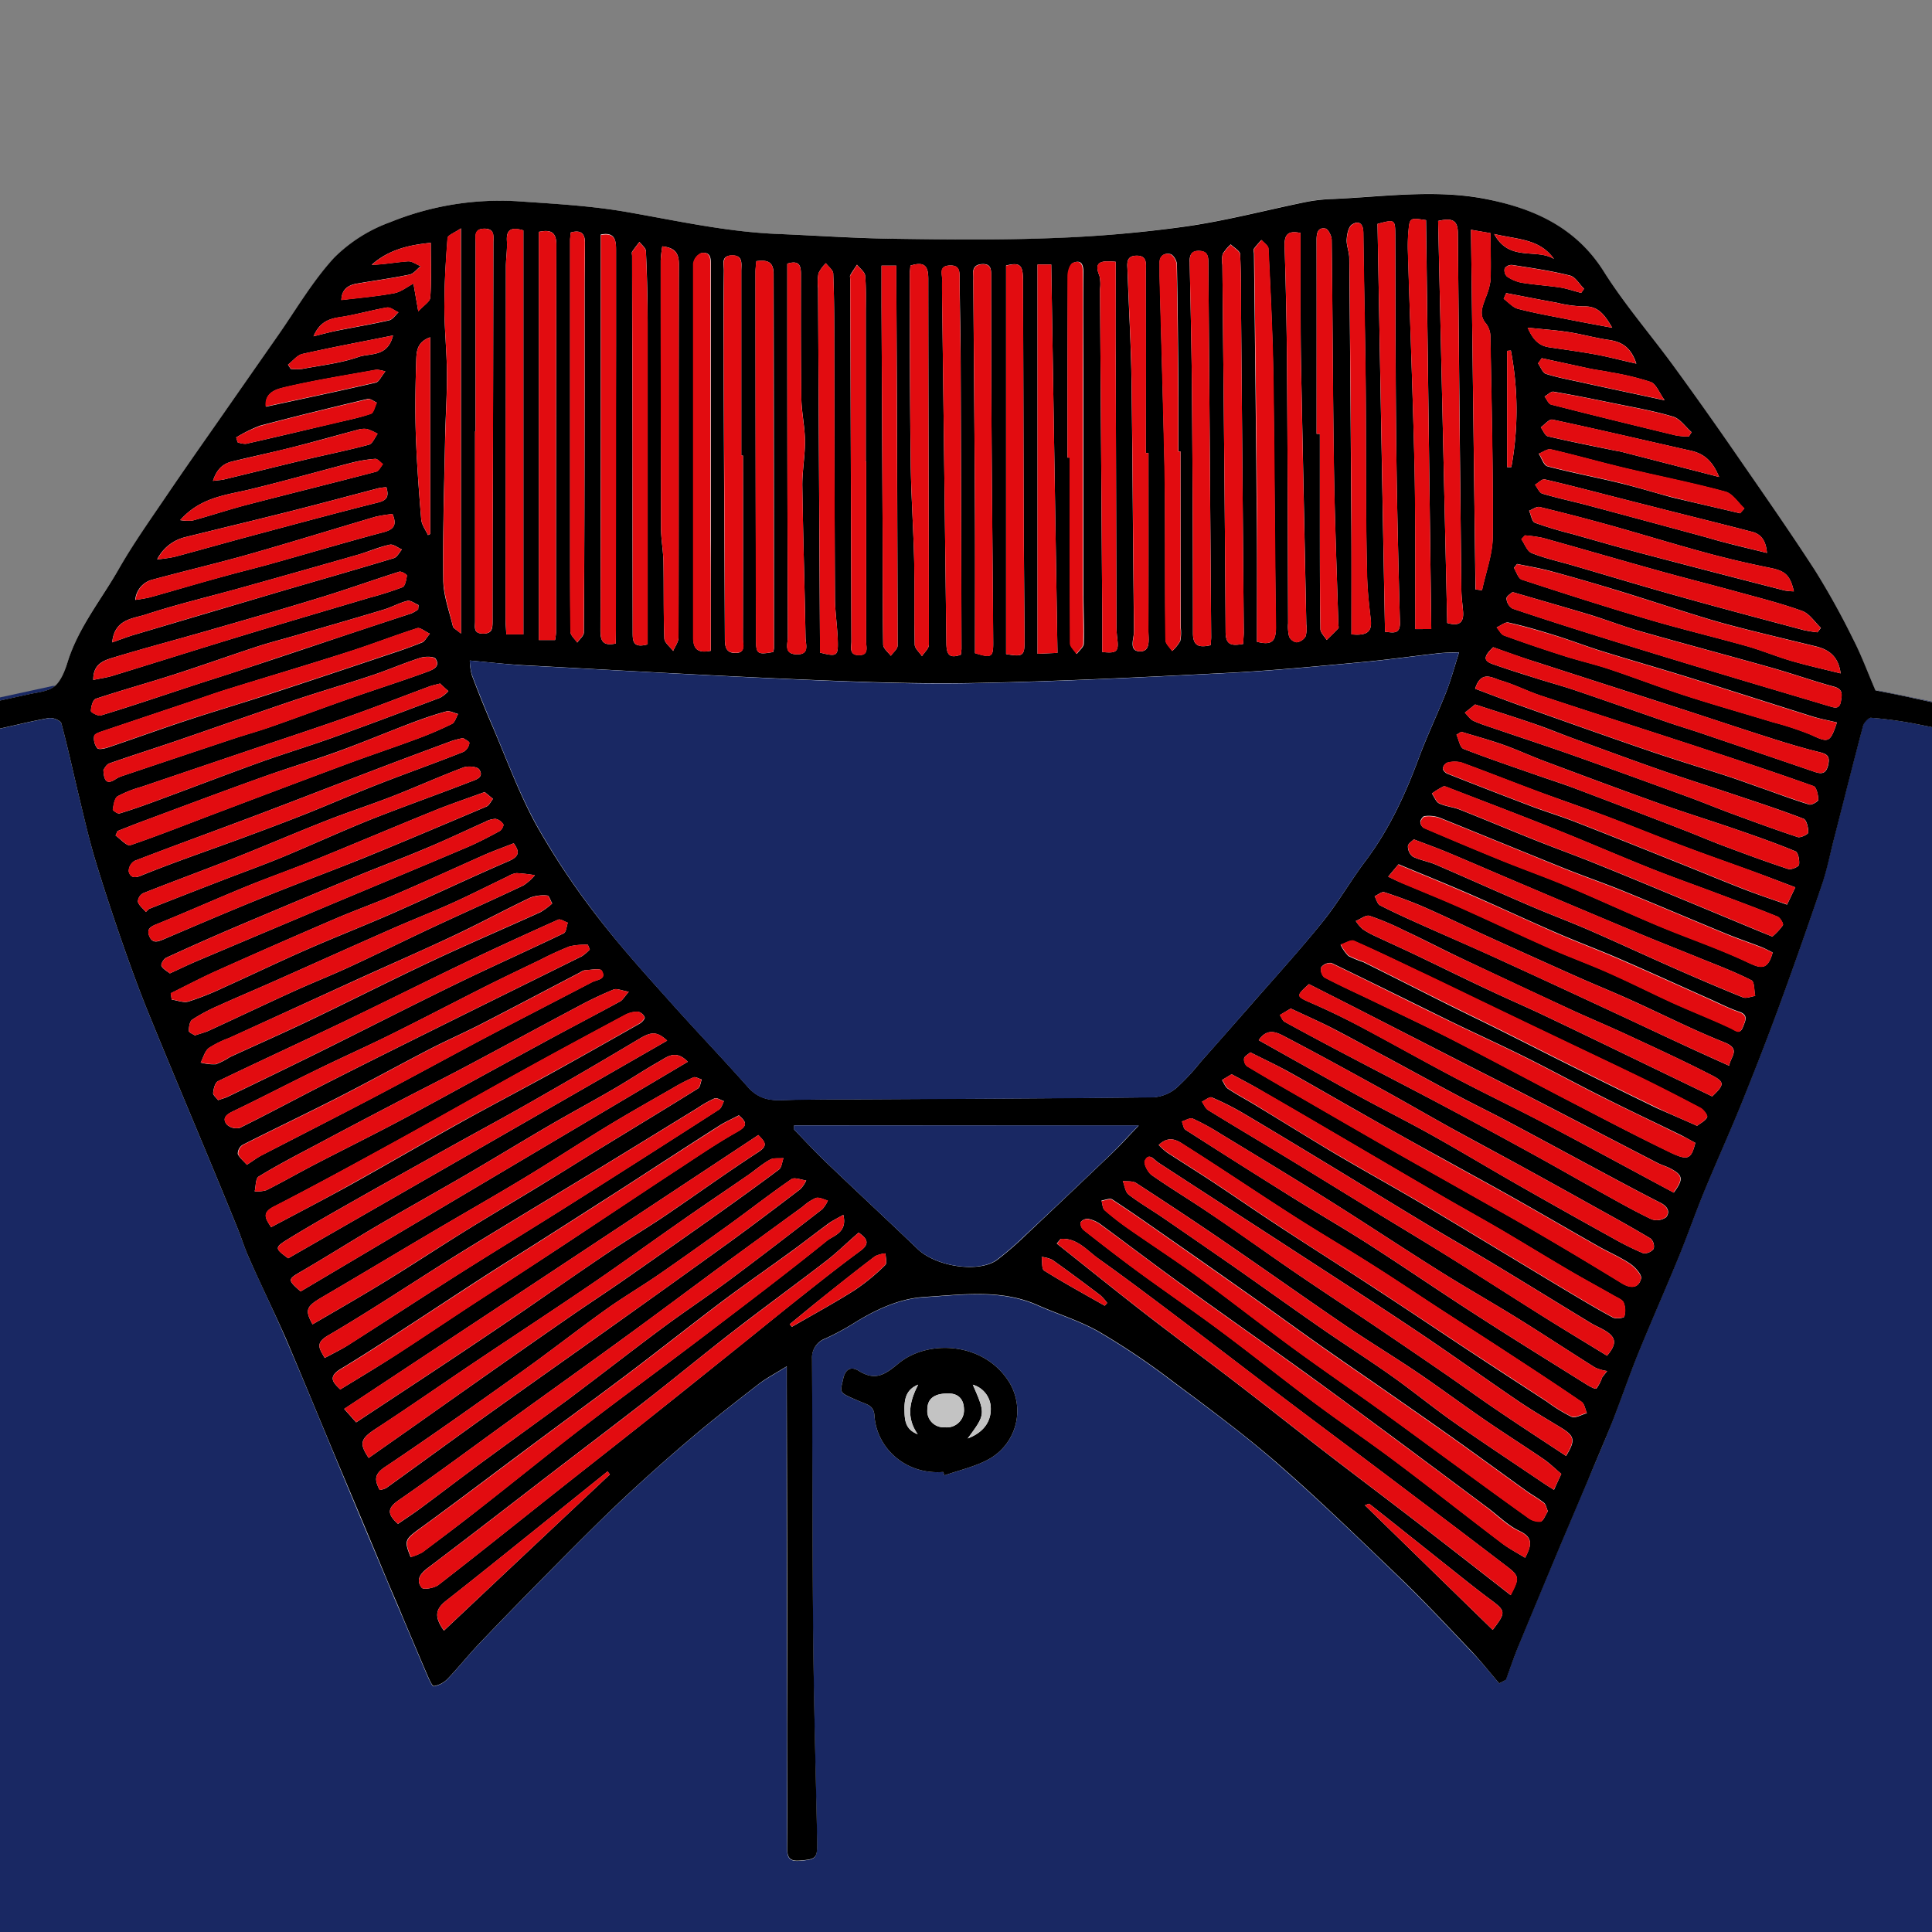 <svg id="Layer_1" data-name="Layer 1" xmlns="http://www.w3.org/2000/svg" viewBox="0 0 400 400"><rect x="0" y="0" width="400" height="400" fill="#808080" stroke="none"/><defs><style>.cls-1{fill:#192863;}.cls-2{fill:#fff;}.cls-3{fill:#e20c10;}.cls-4{fill:#c3c3c3;}</style></defs><title>Artboard 1</title><polygon class="cls-1" points="-99 416 504 416 504 137 423 150 389 143 11 142 -35 152 -99 137 -99 416"/><path class="cls-2" d="M310.4,348.53l1.36-.77c.89-2.42,1.72-4.86,2.7-7.25q4.25-10.35,8.6-20.66c1.88-4.49,3.8-9,5.7-13.45,1.69-4,3.44-8,5-12,1.86-4.73,3.49-9.54,5.4-14.25,2.71-6.65,5.62-13.22,8.35-19.87,1.82-4.45,3.39-9,5.22-13.43,2.52-6.14,5.27-12.18,7.76-18.32,2.7-6.68,5.32-13.4,7.81-20.17q4.57-12.47,8.83-25.06c1-3.07,1.69-6.28,2.49-9.43,2-7.89,4-15.79,6.09-23.66.18-.66,1.09-1.66,1.58-1.62a80.92,80.92,0,0,1,8.9,1.19c5.43,1.05,10.82,2.28,16.24,3.38,1.39.28,2.43-.19,2.41-1.85,0-1.31.64-2.73-1.64-3.15-5.64-1-11.23-2.38-16.85-3.58-3-.63-5.93-1.22-8.1-1.67-1.73-4-3-7.39-4.6-10.56a161.66,161.66,0,0,0-7.89-14.24c-5.32-8.22-10.94-16.25-16.51-24.31q-6.35-9.17-12.89-18.17C341.65,69.12,336.33,63,332,56.18c-5.79-9.16-14.6-13-24.42-15-10.47-2.06-21.1-.47-31.65,0a34.77,34.77,0,0,0-5.3.56c-8.37,1.7-16.67,3.91-25.11,5.12A268.26,268.26,0,0,1,218,49.3c-10.85.42-21.72.31-32.58.15-8.1-.12-16.2-.7-24.3-1-10.56-.42-20.83-2.72-31.19-4.53-7.51-1.32-15.2-1.72-22.83-2.25A60.41,60.41,0,0,0,80.78,46a31.74,31.74,0,0,0-11.56,7.37c-4.52,4.9-7.93,10.82-11.79,16.33q-6.18,8.8-12.32,17.66C41.59,92.4,38,97.43,34.57,102.54s-6.9,10-9.93,15.23c-3.7,6.39-8.43,12.2-10.66,19.41-.55,1.76-1.3,3.79-2.63,4.89s-3.42,1.26-5.22,1.65c-8.53,1.88-17.08,3.69-25.62,5.52-3,.64-6,1.29-9,1.88-2.57.5-1.7,2.57-1.78,4.06-.11,1.78,1.08,1.67,2.48,1.38,8.92-1.87,17.85-3.64,26.77-5.49,3.72-.77,7.41-1.74,11.15-2.39.81-.15,2.43.51,2.58,1.09,1.44,5.38,2.6,10.82,3.91,16.23,1,4.06,1.92,8.14,3.13,12.13,1.77,5.84,3.69,11.63,5.69,17.39,1.74,5,3.56,9.94,5.55,14.82,4.15,10.19,8.44,20.32,12.66,30.49q2.8,6.75,5.56,13.52c.8,2,1.43,4,2.3,6,2.53,5.66,5.24,11.24,7.69,16.93,3.76,8.74,7.37,17.54,11,26.32q5,12,10.07,24c1,2.48,2.1,4.94,3.14,7.41,1.7,4,3.38,8,5.1,12,.34.79,1,2.18,1.28,2.13a5.18,5.18,0,0,0,2.76-1.4c2.29-2.38,4.35-5,6.63-7.38q7.07-7.41,14.28-14.67c4.86-4.91,9.7-9.83,14.72-14.58q7.08-6.7,14.52-13c4.6-3.93,9.38-7.65,14.16-11.36,1.66-1.29,3.56-2.27,6-3.81,0,1.82,0,2.73,0,3.63q0,35.42.1,70.83c0,8.43,0,16.87,0,25.3,0,1.85.43,2.74,2.55,2.57,3.44-.28,3.72-.43,3.65-4.07-.29-14.43-.7-28.85-.83-43.28-.18-18.83-.12-37.66-.24-56.5a4.23,4.23,0,0,1,2.79-4.25,53,53,0,0,0,5.62-3c4.58-2.89,9.6-5.27,14.85-5.59,7.81-.47,15.85-1.7,23.48,1.7,4.2,1.86,8.68,3.2,12.64,5.47a149.75,149.75,0,0,1,15,10.07c7.41,5.52,14.87,11,21.84,17.08,8.73,7.6,17.05,15.68,25.4,23.71,5.09,4.9,9.93,10.08,14.8,15.2C306.59,343.91,308.45,346.27,310.4,348.53Z"/><path class="cls-2" d="M195.28,304.76l.25.71c3.07-1.09,6.36-1.8,9.17-3.35a11.41,11.41,0,0,0,3.77-16.67c-5.4-7.66-16.52-8.07-22.46-3.15-3,2.46-4.87,3.59-8.23,1.51-1.49-.93-2.74-.47-3.2,1.63-.67,3.08-1.09,2.81,3.58,4.77,1.41.59,2.76.87,2.88,2.84C181.47,299.82,187.5,305.38,195.28,304.76Z"/><path d="M310.4,348.53c-1.95-2.26-3.81-4.62-5.86-6.78-4.87-5.12-9.71-10.3-14.8-15.2-8.35-8-16.67-16.11-25.4-23.71-7-6.06-14.43-11.56-21.84-17.08a149.75,149.75,0,0,0-15-10.07c-4-2.27-8.44-3.61-12.64-5.47-7.63-3.4-15.67-2.17-23.48-1.7-5.25.32-10.27,2.7-14.85,5.59a53,53,0,0,1-5.62,3,4.23,4.23,0,0,0-2.79,4.25c.12,18.84.06,37.67.24,56.5.13,14.43.54,28.85.83,43.28.07,3.64-.21,3.79-3.65,4.07-2.12.17-2.56-.72-2.55-2.57.05-8.43,0-16.87,0-25.3q0-35.41-.1-70.83c0-.9,0-1.81,0-3.63-2.47,1.54-4.37,2.52-6,3.81-4.78,3.71-9.56,7.43-14.16,11.36q-7.43,6.31-14.52,13c-5,4.75-9.86,9.67-14.72,14.58s-9.57,9.73-14.28,14.67c-2.28,2.39-4.34,5-6.63,7.38a5.18,5.18,0,0,1-2.76,1.4c-.31.05-.94-1.34-1.28-2.13-1.72-4-3.4-8-5.1-12-1-2.47-2.1-4.93-3.14-7.41q-5-12-10.07-24c-3.68-8.78-7.29-17.58-11-26.32C56.74,271.57,54,266,51.5,260.33c-.87-1.95-1.5-4-2.3-6q-2.75-6.76-5.56-13.52c-4.22-10.17-8.51-20.3-12.66-30.49-2-4.88-3.81-9.84-5.55-14.82-2-5.76-3.92-11.55-5.69-17.39-1.21-4-2.15-8.07-3.13-12.13-1.31-5.41-2.47-10.85-3.91-16.23-.15-.58-1.77-1.24-2.58-1.09-3.74.65-7.43,1.62-11.15,2.39-8.92,1.85-17.85,3.62-26.77,5.49-1.4.29-2.59.4-2.48-1.38.08-1.49-.79-3.56,1.78-4.06,3-.59,6-1.24,9-1.88,8.54-1.83,17.09-3.64,25.62-5.52,1.8-.39,3.93-.56,5.22-1.65s2.08-3.13,2.63-4.89c2.23-7.21,7-13,10.66-19.41,3-5.23,6.53-10.2,9.93-15.23s7-10.14,10.54-15.2q6.15-8.84,12.32-17.66c3.86-5.51,7.27-11.43,11.79-16.33A31.74,31.74,0,0,1,80.78,46a60.41,60.41,0,0,1,26.27-4.34c7.63.53,15.32.93,22.83,2.25,10.36,1.81,20.63,4.11,31.19,4.53,8.1.33,16.2.91,24.3,1,10.86.16,21.73.27,32.58-.15a268.26,268.26,0,0,0,27.61-2.41c8.44-1.21,16.74-3.42,25.11-5.12a34.77,34.77,0,0,1,5.3-.56c10.55-.47,21.18-2.06,31.65,0,9.82,1.93,18.63,5.81,24.42,15,4.29,6.8,9.61,12.94,14.36,19.45q6.56,9,12.89,18.17c5.57,8.06,11.19,16.09,16.51,24.31a161.66,161.66,0,0,1,7.89,14.24c1.63,3.17,2.87,6.54,4.6,10.56,2.17.45,5.14,1,8.1,1.67,5.62,1.2,11.21,2.54,16.85,3.58,2.28.42,1.63,1.84,1.64,3.15,0,1.66-1,2.13-2.41,1.85-5.42-1.1-10.81-2.33-16.24-3.38a80.92,80.92,0,0,0-8.9-1.19c-.49,0-1.4,1-1.58,1.62-2.09,7.87-4.07,15.77-6.09,23.66-.8,3.15-1.45,6.36-2.49,9.43q-4.26,12.58-8.83,25.06c-2.49,6.77-5.11,13.49-7.81,20.17-2.49,6.14-5.24,12.18-7.76,18.32-1.83,4.44-3.4,9-5.22,13.43-2.73,6.65-5.64,13.22-8.35,19.87-1.91,4.71-3.54,9.52-5.4,14.25-1.6,4-3.35,8-5,12-1.9,4.48-3.82,9-5.7,13.45q-4.33,10.32-8.6,20.66c-1,2.39-1.81,4.83-2.7,7.25ZM97.27,136.76a12.43,12.43,0,0,0,.41,3q1.93,5.17,4.12,10.24c3,6.94,5.57,14.09,9.17,20.69a155.2,155.2,0,0,0,12.49,18.8C128,195.4,133,201,138,206.56c5.54,6.25,11.34,12.27,16.88,18.52,2,2.24,4.19,2.78,7,2.68,6.17-.21,12.36-.14,18.54-.18,19.47-.11,39-.18,58.42-.41a8.28,8.28,0,0,0,4.68-1.89,44.58,44.58,0,0,0,5-5.35q5.08-5.73,10.13-11.49c5.05-5.79,10.24-11.47,15.07-17.44,3.26-4,5.86-8.6,9-12.76,4.87-6.47,8.2-13.68,11-21.22,1.73-4.65,3.89-9.15,5.71-13.77,1-2.58,1.73-5.28,2.66-8.22-1.6.08-2.9.07-4.18.21-5.46.61-10.89,1.39-16.36,1.88-9.1.84-18.21,1.73-27.34,2.19-17.36.88-34.73,1.75-52.11,2.09-12.12.23-24.27-.22-36.39-.73-19.15-.82-38.28-1.92-57.42-2.95C104.71,137.52,101.14,137.1,97.27,136.76ZM164.42,233l0,.87c2.17,2.23,4.28,4.52,6.52,6.67,6.33,6.05,12.73,12,19.06,18.06,3.86,3.7,12.74,5,16.5,2.22a68.92,68.92,0,0,0,5.77-5Q221.16,247.43,230,239c2-1.89,3.81-3.93,5.76-5.95Zm55.19,23.47-.82,1c6.1,4.84,12.15,9.74,18.3,14.51,6.31,4.89,12.74,9.63,19.06,14.49s12.52,9.78,18.81,14.63,12.69,9.65,19,14.52,12.5,9.73,18.78,14.62c1.91-3.6,1.86-3.95-1-6.11q-5-3.82-10-7.62l-16.42-12.4c-6.44-4.85-12.91-9.66-19.34-14.52-7.32-5.54-14.59-11.15-21.92-16.68-5.47-4.13-10.94-8.27-16.53-12.24C225.13,259,223.07,256.26,219.61,256.49Zm96.17,66c1.37-2.64,1.63-4.17-1.2-5.51-2.51-1.19-4.56-3.35-6.84-5q-9.78-7.32-19.58-14.6c-5.88-4.35-11.76-8.69-17.69-13-8.54-6.15-17.15-12.19-25.67-18.35-5.73-4.13-11.34-8.41-17-12.58a6.5,6.5,0,0,0-2.52-1.08,1.77,1.77,0,0,0-1.54.7,1.87,1.87,0,0,0,.62,1.6c3.8,3,7.63,5.95,11.53,8.81,5.56,4.06,11.24,7.95,16.76,12.06,6.51,4.85,12.85,9.94,19.35,14.8,5.57,4.16,11.33,8.07,16.89,12.24,7.3,5.48,14.46,11.15,21.73,16.67C312.18,320.5,314,321.43,315.78,322.53Zm4.68-9.62c-.3-.66-.39-1.39-.81-1.72-1.13-.91-2.43-1.61-3.62-2.46-4.75-3.41-9.46-6.87-14.23-10.27-4.61-3.29-9.27-6.53-13.92-9.77-4.88-3.41-9.8-6.76-14.67-10.19s-9.52-6.84-14.3-10.22q-8.76-6.19-17.56-12.32c-3.67-2.56-7.33-5.14-11.08-7.58-.49-.31-1.47.13-2.22.23.21.69.21,1.62.67,2a57.06,57.06,0,0,0,5,3.88c4.73,3.31,9.59,6.45,14.25,9.85,6.56,4.79,13,9.83,19.5,14.64,6,4.39,12.12,8.6,18.16,12.93,4.47,3.21,8.89,6.49,13.33,9.73,5.76,4.2,11.51,8.43,17.32,12.57a3.87,3.87,0,0,0,2.64.85C319.52,315,319.9,313.76,320.46,312.91ZM177.77,255.2c-2.33,2-4.42,4.08-6.71,5.85-6.32,4.87-12.78,9.56-19.09,14.45s-12.57,10.07-18.92,15-12.67,9.72-19,14.58c-8.49,6.53-16.93,13.1-25.48,19.54-1.61,1.21-2.5,2.51-1.26,4.1.37.46,2.62.08,3.48-.59,8.17-6.33,16.23-12.81,24.33-19.23,6.2-4.91,12.43-9.78,18.63-14.7s12.6-10.07,18.89-15.12c4.27-3.42,8.5-6.89,12.79-10.29s8.31-6.59,12.58-9.73C179.92,257.69,179.89,256.66,177.77,255.2Zm145.48,49.95c-1.28-1.08-2.41-2.2-3.71-3.09-4-2.73-8.08-5.31-12.07-8.05-4.75-3.27-9.38-6.72-14.16-9.95s-10-6.39-14.92-9.74c-8.45-5.76-16.79-11.69-25.23-17.47-5.92-4.06-11.9-8-17.93-11.92-.71-.46-1.83-.29-2.76-.41.38.95.5,2.25,1.2,2.8,2.24,1.73,4.72,3.16,7.06,4.76q7.28,5,14.49,10c6.17,4.32,12.28,8.71,18.46,13,4.8,3.33,9.74,6.46,14.5,9.84,4.4,3.12,8.57,6.56,13,9.66,6.06,4.26,12.26,8.34,18.4,12.5.7.48,1.44.92,2.16,1.38C322.17,307.47,322.63,306.49,323.25,305.15Zm1-3.73c2-3.28,1.77-4.12-1.14-5.89s-6-3.57-8.87-5.53c-7.11-4.84-14.09-9.87-21.25-14.65-9.05-6.05-18.22-11.94-27.34-17.88-8.61-5.59-17.23-11.15-25.82-16.76-.95-.62-1.88-2.16-2.77-.42-.32.62.58,2.4,1.39,3,3.9,2.74,8,5.19,11.93,7.86,6,4,11.83,8.24,17.78,12.31,5.3,3.62,10.67,7.15,16,10.74q7.41,5,14.8,10.08c3.68,2.53,7.28,5.17,11,7.68C314.63,295.14,319.43,298.26,324.21,301.42ZM174.6,251.52c-1.27.73-2.25,1.19-3.1,1.81-2.65,1.94-5.24,4-7.89,5.9-4.6,3.36-9.28,6.6-13.83,10-6.45,4.86-12.77,9.88-19.2,14.75s-12.67,9.41-19,14.13c-8,5.93-15.85,11.93-23.86,17.77-4,2.88-4.13,2.91-2.71,6.5a11.22,11.22,0,0,0,2.45-1c4-3,8.08-6.05,12-9.16,7.14-5.59,14.18-11.32,21.37-16.85,8.34-6.4,16.84-12.6,25.22-19s16.91-12.83,25.16-19.5C172.62,255.78,175.49,255.18,174.6,251.52Zm-92.22,64c1.52-1.05,3.18-2.12,4.76-3.3,4.66-3.45,9.26-7,13.93-10.4,5.46-4,11-8,16.45-12,6.59-4.93,13.06-10,19.67-14.91,4.56-3.39,9.31-6.52,13.87-9.91,6.45-4.8,12.81-9.72,19.18-14.64a6.48,6.48,0,0,0,1.15-1.79c-.83-.21-1.77-.75-2.48-.54a9.94,9.94,0,0,0-2.69,1.77q-8.44,6.15-16.88,12.31c-6.78,5-13.51,10.05-20.32,15-7.78,5.67-15.62,11.27-23.43,16.91-7.65,5.53-15.22,11.17-23,16.55C80.3,312.15,80,313.38,82.38,315.49Zm157.53-78.44a14.71,14.71,0,0,0,1.69,1.52c3.16,2.06,6.36,4.05,9.51,6.13,4.72,3.12,9.38,6.35,14.13,9.45,6.66,4.36,13.39,8.6,20.06,13,6.06,3.95,12.07,8,18.11,12q8.4,5.54,16.83,11a33.18,33.18,0,0,0,5.15,3.17c.81.33,2.09-.47,3.16-.76-.35-.8-.49-1.92-1.1-2.34-5.29-3.62-10.65-7.12-16-10.62-4.44-2.91-8.91-5.75-13.36-8.64-4.76-3.1-9.48-6.27-14.28-9.31-5.34-3.38-10.8-6.57-16.12-10-7.47-4.78-14.81-9.76-22.31-14.5C243.94,236.21,242.13,234.91,239.91,237.05Zm91.83,48.06,1-1.28a9.3,9.3,0,0,1-2.47-.71c-5.36-3.36-10.63-6.85-16-10.18s-10.9-6.46-16.26-9.83c-7.74-4.86-15.36-9.93-23.1-14.79-7.42-4.66-14.93-9.19-22.43-13.75a46.15,46.15,0,0,0-5.53-3c-.56-.24-1.49.37-2.25.59.24.58.31,1.44.74,1.72q11.22,7.19,22.51,14.24c5.21,3.25,10.54,6.32,15.7,9.64,7.38,4.75,14.61,9.72,22,14.47,7.56,4.88,15.22,9.62,22.86,14.4.62.39,1.78,1,2,.84A8.5,8.5,0,0,0,331.74,285.11ZM78.6,308.49a4.62,4.62,0,0,0,1.34-.39c6.86-4.93,13.67-9.93,20.54-14.84,8.79-6.29,17.65-12.51,26.45-18.79q12.18-8.67,24.3-17.42c4.88-3.55,9.69-7.2,14.49-10.86a6.6,6.6,0,0,0,1.2-1.79c-1-.11-2.41-.71-3.06-.27-4.37,3-8.55,6.27-12.84,9.38-4.83,3.48-9.67,6.94-14.56,10.32-3.64,2.51-7.46,4.75-11.05,7.32-5.73,4.1-11.28,8.46-17,12.55-9.48,6.76-19,13.54-28.66,20C77.38,305.26,77.58,306.45,78.6,308.49Zm254.12-27.8c2.15-2.55,1.95-3.92-.84-5.45-.8-.45-1.66-.8-2.45-1.28-6.8-4.13-13.58-8.32-20.39-12.43-4.24-2.56-8.55-5-12.79-7.55-7-4.2-13.9-8.46-20.86-12.68-5.94-3.6-11.89-7.21-17.87-10.75a57,57,0,0,0-6.62-3.34c-.47-.2-1.36.56-2.05.88.42.59.71,1.39,1.28,1.74,5.4,3.33,10.86,6.56,16.28,9.85,5.79,3.52,11.56,7.09,17.34,10.63,5.32,3.26,10.67,6.46,16,9.77,6.53,4.07,13,8.24,19.5,12.33C323.63,275.17,328.09,277.85,332.72,280.69ZM76.33,301.85l9.13-6.41q7.53-5.32,15.08-10.64,8.77-6.17,17.58-12.27c3.62-2.51,7.31-4.91,10.92-7.42q9-6.28,18-12.64c4.78-3.4,9.54-6.8,14.23-10.32.58-.43.63-1.56.93-2.36-1,.09-2.05-.1-2.8.32-1.59.88-3,2.12-4.47,3.15-4.83,3.33-9.71,6.6-14.53,10-6,4.18-11.95,8.5-18,12.63-8.11,5.52-16.33,10.9-24.48,16.37-6.55,4.4-13,8.9-19.61,13.22C74.65,297.81,74.22,298.68,76.33,301.85ZM255,222.41l-2,1.2c.4.61.66,1.42,1.21,1.79,1.83,1.22,3.78,2.25,5.66,3.39,5.48,3.31,10.91,6.7,16.43,10,5.77,3.41,11.65,6.66,17.43,10.06s11.48,6.87,17.21,10.32c4.64,2.79,9.27,5.61,13.91,8.38,3,1.79,6,3.59,9.07,5.23.63.33,2.28.11,2.36-.18a4.5,4.5,0,0,0-.13-2.9c-.27-.62-1.23-1-1.92-1.38-3.11-1.78-6.27-3.48-9.36-5.29-4.74-2.78-9.42-5.66-14.15-8.44-4.2-2.45-8.46-4.79-12.66-7.24-7.21-4.19-14.4-8.43-21.6-12.64-4.9-2.87-9.8-5.74-14.72-8.57C259.65,224.86,257.44,223.72,255,222.41ZM157,235,71.26,291.7l2.48,2.79c6.46-4.28,12.74-8.4,19-12.56q7.69-5.12,15.33-10.32c6-4.13,12-8.34,18.11-12.44,3.81-2.57,7.76-4.92,11.57-7.49,6.43-4.36,12.73-8.92,19.25-13.15C159.07,237.18,158.42,236.43,157,235Zm101.9-17.15c-.51.46-1.21.8-1.32,1.27a1.86,1.86,0,0,0,.6,1.61c3.92,2.36,7.9,4.63,11.86,6.92q8.82,5.1,17.64,10.19c4.79,2.74,9.6,5.42,14.4,8.14,5.44,3.08,10.91,6.12,16.3,9.27q8.79,5.13,17.47,10.46c1.8,1.1,3.41,1,3.92-1,.2-.8-1.23-2.37-2.27-3.08-2.05-1.38-4.37-2.36-6.53-3.58-5.92-3.35-11.79-6.78-17.71-10.12-4.86-2.74-9.78-5.4-14.67-8.12Q289.8,235,281.06,230c-4.87-2.75-9.69-5.57-14.58-8.28C264.06,220.41,261.55,219.23,258.87,217.88ZM70.45,287.67c4-2.45,7.69-4.65,11.31-7,5.17-3.34,10.26-6.78,15.41-10.16,4-2.62,8-5.19,12-7.81q7.7-5,15.35-10.13c5.33-3.52,10.63-7.09,16-10.58,4-2.63,8-5.36,12.17-7.7,2.32-1.29,1.72-2.1.28-3.38-1.36.72-2.64,1.28-3.81,2-4.33,2.74-8.63,5.55-12.94,8.33q-6.11,4-12.23,7.9-6.37,4.09-12.77,8.16c-3.79,2.41-7.62,4.78-11.39,7.23-5.16,3.33-10.27,6.73-15.42,10.07-4.61,3-9.19,6-13.91,8.84C67.79,285.11,69,286.28,70.45,287.67ZM260.6,215.36l8.54,4.79c4.33,2.41,8.65,4.85,13,7.22,4.84,2.62,9.77,5.1,14.57,7.79,6,3.36,11.88,6.91,17.85,10.31q9.58,5.47,19.24,10.81a60.13,60.13,0,0,0,6.43,3.2,2.44,2.44,0,0,0,2.15-.94,2.23,2.23,0,0,0-.63-2.11c-4-2.4-8.11-4.65-12.2-6.92q-7.44-4.15-14.91-8.25c-4.59-2.51-9.23-5-13.81-7.5-4.9-2.71-9.75-5.53-14.65-8.23-6.49-3.58-13-7.16-19.56-10.6C264.78,214,262.6,212.44,260.6,215.36ZM111.56,48v84.51h3.36a12.77,12.77,0,0,0,.2-1.5q0-40.17.07-80.33C115.19,47.91,113.89,47.51,111.56,48Zm-3.2-.3c-2.38-.69-3.57-.32-3.41,2.21.11,1.76-.21,3.55-.21,5.32q0,36.52-.06,73c0,1,.09,2,.14,3.12h3.54ZM267.24,208.8,265,210.15c.32.49.52,1.17,1,1.42,4.25,2.34,8.54,4.62,12.84,6.88,6.35,3.35,12.74,6.64,19.09,10s12.93,6.94,19.36,10.47c4.82,2.64,9.59,5.39,14.4,8.06,3.37,1.87,6.73,3.78,10.21,5.44a3.28,3.28,0,0,0,3.06-.41c.92-1.18.2-2.31-1.2-3-3.93-2-7.81-4.08-11.69-6.16-6.6-3.53-13.18-7.11-19.79-10.62-3.35-1.79-6.78-3.43-10.13-5.22-5.09-2.7-10.13-5.48-15.2-8.21-3.78-2-7.54-4.1-11.36-6.06C272.83,211.35,270.05,210.13,267.24,208.8Zm-200,72.35c1.85-1,3.43-1.76,4.89-2.69,7.51-4.79,15-9.68,22.47-14.44,7.7-4.88,15.49-9.62,23.2-14.49q15.58-9.85,31.09-19.83c.5-.33.68-1.13,1-1.72-.66-.21-1.45-.77-1.94-.58a24,24,0,0,0-3.54,2c-7.42,4.55-14.83,9.12-22.26,13.65-9.18,5.59-18.41,11.1-27.56,16.76C85.7,265.35,77,271.19,68,276.45,65.14,278.1,66.14,279.19,67.22,281.15ZM271,203.75c-2.77,2.51-2.68,2.52.7,4s6.84,3.15,10.16,4.91c6.49,3.44,12.87,7.06,19.37,10.48s12.85,6.44,19.2,9.78c8.75,4.62,17.43,9.36,26.11,14,2.08-2.82,1.93-3.64-.82-5.06-.83-.42-1.75-.67-2.57-1.1-8.63-4.46-17.25-8.95-25.88-13.4-4.72-2.44-9.47-4.82-14.2-7.24L283,209.85C279,207.8,275,205.78,271,203.75Zm-123.82-69c0-7.76,0-15.32,0-22.89q0-28.35,0-56.7c0-1.43.13-3.14-2-2.75a2.84,2.84,0,0,0-1.6,2.18c-.07,25.82,0,51.65,0,77.47C143.48,134.38,144.53,135.29,147.15,134.74Zm9.42-80.67c-.06.77-.18,1.49-.18,2.21q0,38.06.11,76.11c0,3,.29,3.18,3.54,2.6a3.49,3.49,0,0,0,.18-.79q0-38.74-.08-77.51C160.14,54.07,158.78,53.79,156.57,54.07ZM64.71,274.19c5.16-3,10.18-5.89,15.1-8.9,5.54-3.4,11-7,16.5-10.42,5.78-3.58,11.64-7,17.44-10.58,4-2.44,8-5,12-7.41,6.26-3.84,12.55-7.63,18.77-11.52.46-.29.52-1.22.77-1.86-.58-.16-1.28-.62-1.72-.44a38.51,38.51,0,0,0-4.37,2.27c-4.46,2.56-8.94,5.08-13.33,7.75-5.78,3.52-11.44,7.24-17.23,10.74-6.44,3.89-13,7.61-19.46,11.43-7.43,4.38-14.82,8.83-22.26,13.18C63.39,270.47,63.05,271.16,64.71,274.19ZM257.39,133.32c0-.91.12-1.65.12-2.38q-.27-32.55-.55-65.09c0-4.4,0-8.8-.2-13.19,0-.72-1.27-1.38-1.95-2.07a9.3,9.3,0,0,0-1.67,2,5.84,5.84,0,0,0-.06,2.22c.24,25.35.52,50.7.67,76.05C253.77,133.67,255.09,133.71,257.39,133.32ZM351,236.62c-1.1-.59-2.05-1.14-3-1.62-5.46-2.67-11-5.26-16.39-8-5.26-2.63-10.43-5.46-15.69-8.08s-10.64-5.05-15.93-7.63c-8.12-4-16.19-8-24.34-11.93a2.4,2.4,0,0,0-2.11.9,2.21,2.21,0,0,0,.65,2.08c3.32,1.74,6.75,3.29,10.14,4.92,5.2,2.52,10.44,5,15.59,7.59,8,4.09,15.87,8.34,23.82,12.48,7.16,3.73,14.3,7.51,21.56,11C349.5,240.45,350.12,240.06,351,236.62ZM137.12,51a25.85,25.85,0,0,0-.33,2.92q0,27.72.07,55.44c0,2.31.45,4.61.5,6.93.09,5.28,0,10.58.18,15.86,0,.9,1.19,1.75,1.83,2.63.39-.93,1.11-1.87,1.11-2.8.06-25.76,0-51.52.08-77.27C140.56,52.3,139.66,51.29,137.12,51Zm113.54,82.63c0-.67.11-1.22.1-1.76q-.28-38.77-.58-77.55c0-1.44-.31-2.34-1.94-2.38s-2,1-1.93,2.36c.19,9.28.41,18.55.48,27.82q.19,24.51.2,49C247,133.72,248.19,134.14,250.66,133.58ZM142.4,219.83c-2.5-2.61-4.28-1-5.94-.06-3.18,1.8-6.24,3.85-9.41,5.69-4.37,2.54-8.83,4.94-13.2,7.48-5.78,3.37-11.49,6.86-17.27,10.23-6,3.48-12,6.83-18,10.33-5.38,3.15-10.66,6.5-16.05,9.64-3,1.74-3.08,1.79-.29,4.24Zm65.9-84.41c3.51.62,3.84.37,3.82-2.81-.05-8.79-.14-17.58-.17-26.37-.06-16.09-.08-32.19-.15-48.28,0-3.18-.69-3.67-3.5-3Zm143.06,97.67c.73-.57,1.69-1,2.08-1.76.17-.32-.69-1.54-1.33-1.88q-6-3.21-12.06-6.17c-5.55-2.72-11.14-5.36-16.71-8q-7.93-3.8-15.88-7.61c-4-1.94-8.08-3.91-12.13-5.84-5-2.39-9.95-4.82-15-7-.68-.3-1.84.49-2.78.77a8.34,8.34,0,0,0,1.62,2.33,22,22,0,0,0,3.09,1.27c5.69,2.82,11.35,5.7,17,8.53,3.88,1.94,7.79,3.81,11.67,5.75,4.89,2.44,9.75,4.93,14.64,7.36q8.65,4.31,17.35,8.54C345.6,230.57,348.31,231.72,351.36,233.09ZM297.75,45.74q.94,41.61,1.88,83.24c2.62.77,3.47-.21,3.28-2.43-.12-1.48-.34-3-.35-4.46q-.4-36.91-.72-73.82C301.82,45.55,300.65,45.08,297.75,45.74Zm-98.82,89.81a10.49,10.49,0,0,0,.14-1.21q-.07-28.78-.17-57.58c0-6.36-.17-12.73-.21-19.09,0-1.54-.05-2.83-2.16-2.7s-1.46,1.69-1.47,2.88c0,1.4,0,2.8,0,4.21q.45,35.63.88,71.26C196,135.32,196.41,136.46,198.93,135.55ZM354.49,227c2.57-2.43,2.67-3-.27-4.47-5.64-2.9-11.42-5.55-17.17-8.22-3.92-1.83-7.92-3.49-11.85-5.3q-11.25-5.21-22.45-10.51c-4.05-1.92-8-4-12.08-5.89a55.31,55.31,0,0,0-7.13-3c-.76-.23-1.88.69-2.84,1.07a8.25,8.25,0,0,0,1.44,1.7,18.35,18.35,0,0,0,2.86,1.56c2.66,1.25,5.35,2.46,8,3.72,5.15,2.46,10.27,5,15.44,7.41,3.81,1.8,7.69,3.46,11.5,5.28,7.39,3.51,14.75,7.09,22.12,10.65ZM269.27,48.24c-2.56-.56-3.38.29-3.31,2.69q.39,12.21.5,24.43c.13,17.89.16,35.78.23,53.67a8.74,8.74,0,0,0,.21,2.77,2.07,2.07,0,0,0,1.56,1.18,2.57,2.57,0,0,0,1.84-1.21,5.84,5.84,0,0,0,.16-2.49q-.54-26.49-1.08-53c-.1-4.78-.09-9.56-.11-14.33C269.26,57.4,269.27,52.82,269.27,48.24ZM98.46,89.3h-.1q0,19.67,0,39.32c0,1.2-.42,2.51,1.56,2.56s2.06-1,2.06-2.52c0-8,0-15.9.06-23.85q.06-27.24.11-54.47c0-1.37.36-3-1.85-3S98.47,49,98.47,50.26Q98.44,69.78,98.46,89.3Zm39.67,126.15c-2.17-2-3.34-1.83-5.82-.35q-10.5,6.28-21.15,12.35C105,231,98.79,234.32,92.61,237.77s-12.38,6.89-18.54,10.38c-4.8,2.72-9.6,5.43-14.3,8.31-3,1.84-2.92,2-.1,4.06Zm158.2-85.21q-.54-42.51-1.08-84.66c-3.33-.5-3.37-.51-3.63,2.16a34.61,34.61,0,0,0-.13,4.2c.45,14.66,1,29.32,1.36,44,.23,10.38.13,20.78.17,31.17,0,1,0,2,0,3.14ZM358,220.65c.33-2,2.52-3.46-1.06-4.87-6.47-2.57-12.7-5.76-19.05-8.63-3.77-1.71-7.61-3.26-11.39-4.94q-9.32-4.16-18.61-8.39c-4.26-1.94-8.47-4-12.76-5.89-2.78-1.22-5.64-2.27-8.53-3.21-.52-.17-1.32.54-2,.84.37.65.57,1.6,1.12,1.88,2.78,1.43,5.64,2.72,8.5,4,5.71,2.56,11.44,5,17.13,7.64,7.78,3.55,15.53,7.16,23.29,10.77,4.1,1.89,8.17,3.84,12.26,5.73C350.45,217.24,354,218.86,358,220.65Zm-97.74-87.78c3.22.86,3.91-.32,3.88-2.9-.23-17.49-.28-35-.54-52.48-.13-8.67-.56-17.35-1-26,0-.62-.93-1.21-1.43-1.8a18.75,18.75,0,0,0-1.55,1.79c-.16.25,0,.73,0,1.1.19,17.22.41,34.43.55,51.65C260.3,113.75,260.24,123.27,260.24,132.87Zm12.35-43.05h.65q0,9.53,0,19.06c0,7.12,0,14.23.11,21.34,0,.77.85,1.52,1.3,2.28.81-.8,1.65-1.58,2.42-2.42.14-.15,0-.54,0-.82-.31-10.72-.75-21.44-.91-32.17-.24-15.8-.27-31.61-.47-47.41,0-.83-.72-2.25-1.29-2.36-1.62-.3-1.84,1-1.84,2.36C272.61,63.06,272.59,76.44,272.59,89.82ZM188.48,55c0,.58-.11,1-.11,1.5,0,13.1,0,26.2.18,39.3.08,6.8.57,13.6.72,20.4.13,5.75,0,11.5.11,17.25,0,.81,1,1.61,1.5,2.41.5-.79,1.44-1.58,1.44-2.38,0-25.26-.13-50.53-.13-75.8C192.19,55,191.34,54.1,188.48,55Zm13.38,80.22c3.43,1.05,3.79.87,3.77-2.2-.09-14.41-.25-28.82-.34-43.23-.07-11-.07-21.9-.08-32.86,0-1.24-.11-2.28-1.7-2.26s-2.2.8-2,2.33a10.42,10.42,0,0,1,0,1.12c.11,15.91.26,31.81.34,47.72C201.9,115.7,201.86,125.52,201.86,135.26Zm85.55,46.28c1.16.54,2,1,3,1.36,4,1.69,8,3.29,12,5.06,6.22,2.77,12.36,5.7,18.58,8.46,4,1.79,8.21,3.3,12.25,5.1,4.36,1.93,8.6,4.11,12.94,6.08,4,1.83,8.18,3.42,12.18,5.32,1.14.55,1.9,1.38,2.53-.32.44-1.19,1.22-2.42-.84-3.11s-4.06-1.73-6.08-2.63c-6.22-2.77-12.41-5.6-18.66-8.31-4.32-1.88-8.74-3.51-13.05-5.39-6-2.6-11.92-5.37-17.92-8-4.87-2.12-9.81-4.11-14.79-6.19ZM214.81,54.76v80.6l4.13-.19c-.44-27-.86-53.68-1.29-80.41ZM56.13,254.08c5.63-3,11.18-5.87,16.64-8.89,7.46-4.15,14.83-8.45,22.28-12.61,6.11-3.4,12.31-6.65,18.43-10,6.35-3.5,12.66-7.08,19-10.67.46-.26,1.09-1,1-1.29a2,2,0,0,0-1.36-1.15,5.53,5.53,0,0,0-2.64.63c-7.14,3.82-14.27,7.66-21.36,11.58-8.84,4.89-17.61,9.9-26.46,14.76-8.23,4.52-16.46,9-24.82,13.31C54.07,251.1,55,252.29,56.13,254.08Zm97.7-159.75h-.36q0-19.1,0-38.19c0-1.4.48-3.3-1.91-3.26s-1.68,1.88-1.7,3.14c-.08,5.71-.08,11.41-.06,17.12q.12,29.48.27,59c0,1.68.19,3.09,2.26,3.06s1.48-1.78,1.48-2.92Q153.86,113.29,153.83,94.33Zm138.88,79.45c-.32.35-1.2.87-1.22,1.42a2.71,2.71,0,0,0,1,2.15c1.48.74,3.21,1,4.74,1.65,6.5,2.8,12.95,5.71,19.45,8.5,4.07,1.75,8.23,3.3,12.29,5.06,5.8,2.53,11.55,5.2,17.34,7.76,4.81,2.12,9.64,4.2,14.51,6.17.71.29,1.71-.17,2.57-.29-.24-1.12-.13-2.91-.77-3.24-3.27-1.66-6.73-3-10.13-4.36-4.28-1.75-8.59-3.43-12.85-5.21q-12.72-5.31-25.41-10.72c-4.74-2-9.46-4.07-14.21-6.06C297.78,175.66,295.45,174.83,292.71,173.78ZM130.19,205.33c-1.51-.25-2.48-.73-3.15-.46a78.15,78.15,0,0,0-7.28,3.46c-7.86,4.17-15.67,8.43-23.53,12.6-4.73,2.51-9.53,4.9-14.27,7.39q-8.33,4.34-16.6,8.75c-4,2.11-8,4.19-11.8,6.52-.66.4-.58,2-.83,3.07a6.9,6.9,0,0,0,2.44-.25c3.3-1.66,6.5-3.49,9.77-5.2,6.22-3.23,12.51-6.33,18.69-9.63,9.47-5.08,18.86-10.3,28.31-15.42,5.47-3,11-5.86,16.46-8.83C128.9,207.06,129.21,206.45,130.19,205.33Zm236.75-11.42a12.34,12.34,0,0,0,2.18-2.34c.17-.31-.54-1.55-1.09-1.78-4.19-1.71-8.43-3.28-12.66-4.87-4.59-1.73-9.21-3.35-13.76-5.17-6.4-2.56-12.72-5.31-19.12-7.87-7.43-3-14.91-5.82-22.37-8.71-.43-.16-1-.47-1.33-.32a16.63,16.63,0,0,0-2.33,1.44c.49.7.83,1.73,1.5,2.05,1.33.63,2.9.74,4.28,1.29,5.31,2.1,10.57,4.32,15.87,6.43,4.28,1.7,8.61,3.25,12.88,5,6.58,2.65,13.12,5.4,19.67,8.11l13.25,5.51ZM95.44,131.18V47.27c-1.29.91-2.72,1.41-2.77,2C92.3,54,92,58.74,92,63.47c0,4.57.5,9.15.53,13.73s-.28,8.88-.37,13.33c-.19,9.82-.51,19.64-.39,29.45,0,3.25,1.23,6.49,2,9.72C93.87,130.08,94.48,130.34,95.44,131.18Zm271.54,66c-.79-.38-1.58-.83-2.42-1.15-2.41-.94-4.87-1.76-7.26-2.75-7.06-2.9-14.07-5.91-21.14-8.79-4.1-1.67-8.3-3.11-12.4-4.76-8.61-3.47-17.18-7-25.79-10.48a6.89,6.89,0,0,0-3-.29c-.35,0-.86.72-.91,1.15a1.53,1.53,0,0,0,.68,1.27c5.33,2.28,10.68,4.54,16.05,6.72,4.46,1.81,9,3.41,13.43,5.27,6.26,2.63,12.41,5.5,18.67,8.12s12.65,4.77,18.75,7.64C364.31,200.41,365.92,201.18,367,197.23Zm-239.49-64v-2.82q0-29.37.05-58.73c0-6.65,0-13.3,0-20,0-1.91-.27-3.67-3.17-3.07v2.22q0,15.17,0,30.34,0,24.73-.06,49.46C124.33,132.58,124.73,133.83,127.49,133.23ZM371.7,183.71c-2.94-1.11-5.6-2.14-8.28-3.11-4.85-1.78-9.74-3.47-14.58-5.3-5.44-2-10.81-4.24-16.24-6.29-4.58-1.73-9.22-3.33-13.81-5-5.43-2-10.81-4.17-16.26-6.15a5.84,5.84,0,0,0-2.93.06,1.55,1.55,0,0,0-.87,1.22c0,.36.54.92,1,1.08q8.61,3.41,17.26,6.69c3,1.14,6.12,2.08,9.12,3.25,7.11,2.77,14.19,5.61,21.27,8.45,4.6,1.83,9.17,3.75,13.78,5.54,2.92,1.13,5.9,2.11,8.83,3.15ZM285.2,46.35c.52,28.28,1,56.36,1.55,84.45,1.64.15,3.16.62,3.09-1.93-.32-12.15-.62-24.3-.76-36.45-.16-14.5-.14-29-.2-43.51C288.86,45.39,288.86,45.39,285.2,46.35Zm17.35,105.16-1,.61c.48,1,.7,2.64,1.46,2.93,5.16,2,10.43,3.78,15.66,5.61,2.53.88,5.08,1.69,7.58,2.64q11.12,4.2,22.2,8.49c2.83,1.09,5.61,2.3,8.45,3.36,4.42,1.66,8.85,3.3,13.33,4.77.63.21,2.19-.47,2.25-.9.13-.9-.18-2.53-.76-2.77-4-1.66-8.08-3.09-12.17-4.5-5.33-1.84-10.71-3.5-16-5.39-8-2.86-15.93-5.83-23.87-8.8-2.82-1.06-5.57-2.34-8.41-3.35S305.46,152.4,302.55,151.51ZM237.78,93.8h-.56q0-18.83,0-37.65c0-1.37.44-3.29-2-3.21-2.18.07-1.83,1.77-1.78,3.12.26,7.55.71,15.1.82,22.66.24,17.33.3,34.66.52,52,0,1.46-1.17,4.07,1.19,4.14s1.78-2.6,1.79-4.23C237.8,118.34,237.78,106.07,237.78,93.8ZM51.11,241.16c1.22-.79,2.09-1.45,3-1.94,7.78-4,15.6-8,23.36-12.07s15.37-8.26,23.08-12.34c7.31-3.86,14.68-7.63,22-11.46,1-.53,3.1-.52,2-2.4-.31-.53-2.27-.13-3.47-.08a2.77,2.77,0,0,0-1,.46c-6.84,3.57-13.66,7.18-20.52,10.71-3.51,1.8-7.14,3.38-10.64,5.19-6.43,3.33-12.76,6.84-19.21,10.12s-13,6.4-19.48,9.68a2.2,2.2,0,0,0-1,1.89C49.6,239.74,50.45,240.37,51.11,241.16ZM279.8,131.34c2.94.28,4.32-.33,4-3-.33-2.86-.66-5.73-.75-8.6-.16-5.8-.19-11.6-.22-17.41-.06-9.07,0-18.15-.14-27.22s-.33-18-.43-26.93c0-1.86-.91-2.61-2.34-1.7-.75.49-1.05,2-1.11,3.16s.53,2.54.54,3.81q.25,26.94.42,53.87C279.84,115.28,279.8,123.22,279.8,131.34Zm25.61,14.51-2.12,1.7c.58.58,1.07,1.37,1.77,1.69,1.49.69,3.09,1.16,4.65,1.7,5.32,1.82,10.67,3.57,16,5.45,8,2.83,15.95,5.74,23.91,8.64,2.94,1.08,5.84,2.28,8.78,3.37,4.58,1.69,9.17,3.38,13.81,4.91.6.2,2.19-.62,2.19-.95,0-1-.35-2.6-1-2.85-4.81-1.85-9.72-3.45-14.61-5.09s-9.85-3.2-14.74-4.9c-6-2.09-11.95-4.3-17.91-6.48-2.76-1-5.46-2.14-8.23-3.09C313.88,148.56,309.82,147.29,305.41,145.85Zm-61-52.39H244c0-3.75,0-7.49,0-11.23-.08-9.17-.15-18.34-.33-27.5,0-.75-.76-2-1.35-2.13-1.3-.28-2.33.4-2.22,2,0,.84,0,1.69,0,2.53.33,12.79.69,25.57,1,38.36.12,5.8.1,11.6.13,17.4,0,6.55,0,13.1.1,19.65,0,.76.88,1.49,1.36,2.24a8.13,8.13,0,0,0,1.68-2.09,8.62,8.62,0,0,0,.09-2.79Zm61,49.14c3.21,1.2,6.34,2.42,9.5,3.54,8.71,3.1,17.41,6.2,26.16,9.2,5.5,1.89,11.08,3.57,16.62,5.38,2.53.83,5,1.76,7.56,2.64,3.11,1.1,6.2,2.27,9.35,3.22.52.15,1.9-.71,1.88-1-.06-1-.39-2.6-1-2.82-8.36-3-16.78-5.76-25.21-8.54-10.37-3.4-20.76-6.71-31.11-10.14-2.87-.94-5.59-2.37-8.48-3.2C309,140.35,306.61,138.7,305.41,142.6Zm-183.29,54-.41-1a14.89,14.89,0,0,0-3.75.33,65.24,65.24,0,0,0-6,2.74c-3.67,1.77-7.35,3.52-11,5.34-6.68,3.36-13.31,6.83-20,10.15-5.29,2.62-10.69,5-16,7.63-5.62,2.74-11.17,5.64-16.81,8.34-1.37.66-2.16,1.44-1.21,2.67a2.92,2.92,0,0,0,2.71.72c6.44-3.19,12.76-6.61,19.16-9.85,9.11-4.62,18.27-9.15,27.41-13.69,8.08-4,16.18-8,24.26-12A9.29,9.29,0,0,0,122.12,196.57Zm-77,31.19c.94-.33,1.49-.46,2-.7,6.2-3,12.42-6,18.59-9.05,9.65-4.78,19.23-9.7,28.91-14.41,7.32-3.56,14.77-6.87,22.1-10.4.51-.25.57-1.44.83-2.19-.66-.22-1.5-.84-2-.63-6.4,2.87-12.78,5.78-19.1,8.81-8.62,4.13-17.16,8.43-25.78,12.55s-17.07,8-25.55,12.09c-.61.3-.91,1.59-1,2.45C44.11,226.76,44.82,227.31,45.14,227.76ZM304.55,47.57c.32,25,.62,49.75.93,74.47l1.35.16c.78-3.7,2.19-7.4,2.22-11.11.1-13.74-.25-27.49-.48-41.23a4.65,4.65,0,0,0-.84-2.78c-1.68-1.88-.78-3.62-.14-5.47a13.65,13.65,0,0,0,1-3.58c.14-3.17,0-6.35,0-9.76ZM309.14,134c-2,1.92-2.08,2.79-.05,3.51,3,1.06,6,2,9,2.94,2.65.84,5.34,1.56,8,2.46,6.38,2.16,12.73,4.41,19.1,6.6,2.46.85,5,1.59,7.42,2.43q11.57,3.92,23.11,7.87c1.51.52,2.4.34,2.8-1.49s-.3-2.22-1.86-2.61c-3.41-.83-6.77-1.85-10.11-2.92-6.31-2-12.59-4.12-18.89-6.16-9.85-3.19-19.72-6.35-29.57-9.55C315.07,136.15,312.12,135.07,309.14,134ZM179.34,95.58h-.09q0-15.31,0-30.64c0-2.62.1-5.25-.13-7.86-.07-.8-1.1-1.52-1.69-2.28-.47.73-1,1.44-1.4,2.19-.12.21,0,.55,0,.83q.12,37.53.24,75c0,1.2-.56,2.86,1.64,2.81,2,0,1.41-1.64,1.42-2.71Q179.37,114.27,179.34,95.58Zm201,54c-1.72-.42-3.45-.73-5.11-1.25-8.44-2.65-16.86-5.38-25.31-8-6-1.87-12-3.58-18-5.44-3.27-1-6.46-2.25-9.72-3.27s-6.56-2-9.89-2.73c-.69-.16-1.61.66-2.43,1,.51.58.91,1.45,1.55,1.68,4.08,1.49,8.19,2.88,12.33,4.2,3.09,1,6.27,1.7,9.35,2.73,5.33,1.78,10.59,3.82,15.94,5.55,6,1.93,12,3.63,18,5.46a64.12,64.12,0,0,1,7.87,2.59C378.56,153.83,378.9,153.82,380.31,149.6Zm-266,37.49c-.43-.78-.68-1.65-1-1.66a8,8,0,0,0-3.48.4c-5.2,2.48-10.28,5.22-15.48,7.69-6.56,3.11-13.21,6-19.82,9L47.42,214.92a20.55,20.55,0,0,0-4.2,2.08c-.82.65-1.13,1.95-1.67,3a10.41,10.41,0,0,0,3.14.35,14.38,14.38,0,0,0,2.89-1.48c5.43-2.5,10.9-4.91,16.29-7.48,8.63-4.13,17.16-8.47,25.82-12.54,7.35-3.45,14.82-6.64,22.22-10A14.94,14.94,0,0,0,114.3,187.09ZM163,54.59V70.71q0,30.62.11,61.24c0,1.36-.88,3.46,1.84,3.53s1.86-2.06,1.83-3.4c-.18-10.55-.52-21.1-.67-31.65,0-3.05.58-6.11.55-9.17s-.71-5.91-.75-8.87c-.13-8.52-.1-17-.09-25.56C165.84,55.07,165.54,53.8,163,54.59Zm150.15,68c-.24.24-1.25.78-1.25,1.32a2.64,2.64,0,0,0,1.25,2.09c6.74,2.27,13.52,4.42,20.31,6.53,7.41,2.31,14.83,4.56,22.26,6.8,7.62,2.3,15.25,4.54,22.88,6.83,1.12.33,2.25.83,2.54-1,.21-1.32.49-2.47-1.44-3-4.27-1.16-8.45-2.65-12.72-3.86-9.08-2.57-18.21-5-27.29-7.58-3.53-1-7-2.36-10.49-3.44C324.1,125.75,319,124.29,313.17,122.59ZM231,54.2c-3-.28-4.6-.08-3.37,2.9a8,8,0,0,1,.11,2.78q.24,33.86.47,67.69c0,2.48,0,5,0,7.42,3.05.32,3.45-.09,3.1-2.85a23.65,23.65,0,0,1-.16-2.8L231,74C230.94,67.46,231,60.92,231,54.2ZM106.36,174.59c-2.24.88-4.14,1.56-6,2.37-6,2.67-12.06,5.45-18.14,8.07-4.24,1.83-8.6,3.38-12.84,5.2Q57.08,195.51,44.86,201c-3.22,1.44-6.33,3.09-9.5,4.65.07.44.13.87.19,1.31,1.17.16,2.45.71,3.48.4a57.53,57.53,0,0,0,7.19-2.86c5.71-2.57,11.35-5.29,17.08-7.81,6.08-2.67,12.27-5.08,18.35-7.76,7.92-3.49,15.74-7.23,23.69-10.65C107.75,177.22,107.47,176.17,106.36,174.59ZM221,94.74h.56c0,12.82,0,25.64.05,38.46,0,.74.87,1.46,1.33,2.19.51-.7,1.43-1.4,1.45-2.12.11-3.39-.07-6.79-.07-10.19q0-21.9,0-43.81c0-7.58-.06-15.17,0-22.75,0-1.53-.29-2.87-2.12-2.1-.64.27-1.07,1.75-1.08,2.68C221,69.66,221,82.2,221,94.74Zm160.08,44.68c-.44-3.5-2.4-4.93-5.14-5.6-4.69-1.15-9.38-2.26-14.05-3.44-3.05-.77-6.09-1.57-9.09-2.5-6-1.83-11.93-3.81-17.91-5.64q-6.88-2.1-13.84-4c-2.28-.62-4.63-1-6.95-1.48l-.66.81c.53.83.89,2.19,1.61,2.42,8.7,2.86,17.42,5.65,26.2,8.24,6.74,2,13.59,3.62,20.36,5.52,3.17.9,6.23,2.19,9.4,3.11S377.5,138.53,381.08,139.42ZM30.2,188.81c.36-.32.52-.58.76-.67q7.59-3,15.22-5.94c4.13-1.6,8.31-3.1,12.41-4.79,6-2.5,12-5.25,18-7.67,6.87-2.73,13.85-5.18,20.74-7.86,1-.4,3-.85,1.91-2.55-.38-.62-2.33-.8-3.29-.44-4.9,1.85-9.68,4-14.56,5.92-4.65,1.81-9.4,3.34-14,5.16-6.43,2.53-12.77,5.27-19.2,7.81-6.17,2.44-12.41,4.71-18.58,7.16a2.09,2.09,0,0,0-1.06,1.75C28.77,187.47,29.58,188.07,30.2,188.81Zm139.56-53.7c3.5.88,3.78.75,3.69-2.4-.08-3-.56-5.93-.58-8.89-.1-17.52-.1-35-.15-52.55,0-4.87,0-9.74-.21-14.61,0-.74-1-1.45-1.52-2.17a7.58,7.58,0,0,0-1.53,2.08,11.19,11.19,0,0,0-.09,3.07q.18,36.24.39,72.49ZM35.17,201.53c2-.92,3.75-1.76,5.52-2.52q13.38-5.67,26.76-11.3c9.7-4.08,19.42-8.11,29.11-12.23,2.36-1,4.64-2.2,6.89-3.42.41-.22.9-1.16.75-1.39a2.5,2.5,0,0,0-1.59-1.13,4.56,4.56,0,0,0-2.12.59C96.3,172,92.15,174,87.92,175.74c-4.58,1.94-9.25,3.67-13.85,5.57q-12.52,5.19-25,10.48-7.38,3.14-14.66,6.5c-.51.23-1.11,1.25-1,1.66C33.66,200.56,34.49,201,35.17,201.53Zm5.18,12.84c1.18-.4,2.09-.62,2.93-1,5.85-2.69,11.66-5.46,17.52-8.13,3.85-1.75,7.81-3.31,11.65-5.09,5.76-2.66,11.45-5.49,17.2-8.18,6.24-2.91,12.52-5.71,18.74-8.66a10.58,10.58,0,0,0,2.35-2.11,34.61,34.61,0,0,0-3.79-.43,4.51,4.51,0,0,0-1.8.67c-3.89,1.86-7.73,3.82-11.65,5.59-4.21,1.89-8.52,3.57-12.74,5.44-8.18,3.6-16.33,7.28-24.49,10.9-3.71,1.65-7.45,3.21-11.14,4.89a35.88,35.88,0,0,0-5.33,2.85c-.54.36-.7,1.54-.7,2.34C39.1,213.78,40,214.11,40.35,214.37Zm60-50.39c-3.67,1.35-7.09,2.49-10.41,3.84-8.36,3.39-16.67,6.92-25,10.31-4.62,1.88-9.34,3.53-14,5.43-6.13,2.51-12.19,5.22-18.33,7.71-1.3.53-2.32.95-1.71,2.51s1.66,1.25,2.89.73c7-3,14-6,21-8.82,6.76-2.75,13.62-5.28,20.38-8,8.55-3.49,17-7.08,25.55-10.7.57-.24.9-1.05,1.35-1.59Zm-4.46-11.17a22.76,22.76,0,0,0-2.27.56c-4.77,1.77-9.54,3.54-14.29,5.35-8.79,3.35-17.55,6.77-26.35,10.1-8.37,3.16-16.78,6.2-25.13,9.42a2.52,2.52,0,0,0-1.19,2.18c.22.85.76,1.59,2.4.93,7-2.85,14.2-5.29,21.31-7.92,4.34-1.61,8.68-3.23,13-4.94,5-2,9.85-4.13,14.83-6.07C84.1,160.1,90.1,158,96,155.64a2.48,2.48,0,0,0,1.17-1.79C97.25,153.53,96.23,153.07,95.87,152.81ZM24.33,172.06c-.13.31-.27.62-.4.92,1,.72,2.35,2.27,3.07,2,5.85-2,11.59-4.29,17.38-6.48,9.15-3.46,18.31-6.93,27.48-10.34,4.76-1.77,9.58-3.37,14.34-5.14a75.9,75.9,0,0,0,7.37-3.15c.61-.3.86-1.34,1.27-2.05-.82-.2-1.74-.73-2.46-.53-2.48.67-4.93,1.53-7.33,2.44-5.09,1.94-10.11,4.05-15.23,5.9S59.28,159.11,54.05,161c-7.89,2.82-15.74,5.78-23.6,8.7C28.4,170.44,26.37,171.26,24.33,172.06Zm109.76-38.65V100.89c0-11.32,0-22.64,0-34q0-7.44-.36-14.88c0-.66-.87-1.29-1.34-1.93-.52.68-1.06,1.34-1.52,2.05-.13.2,0,.55,0,.83q0,19.66.07,39.33,0,19.38.05,38.76C131,132.76,131.07,134.23,134.09,133.41ZM118.16,48.14c0,.62-.12,1.08-.12,1.53q0,30.19,0,60.38c0,6.93,0,13.85.08,20.78,0,.74.91,1.47,1.4,2.21.47-.7,1.36-1.39,1.37-2.09.11-16.94.13-33.88.16-50.82,0-6.78,0-13.57,0-20.35,0-3.21.08-6.42.07-9.63C121.08,48.39,120.28,47.52,118.16,48.14Zm-27,93.37c-1.05.28-1.7.4-2.3.63-5.62,2.09-11.2,4.28-16.84,6.27-6.69,2.37-13.44,4.57-20.16,6.85q-11.32,3.83-22.64,7.67a23.68,23.68,0,0,0-4.86,1.93c-.66.41-.82,1.77-1,2.74,0,.2,1,.93,1.37.82,2.38-.71,4.73-1.54,7.07-2.4,7.34-2.71,14.65-5.52,22-8.18,5-1.79,10-3.31,15-5.09,7.48-2.69,14.91-5.49,22.34-8.3a6.74,6.74,0,0,0,1.7-1.36C92.2,142.53,91.6,142,91.12,141.51ZM89,131.2c-1.1-.51-2-1.33-2.6-1.14-4.81,1.54-9.53,3.39-14.34,4.92-8.26,2.64-16.58,5.11-24.87,7.69-2.65.82-5.26,1.77-7.9,2.65-6,2-11.92,4-17.86,6-.72.24-1.84.59-1.93,1.06a3.24,3.24,0,0,0,.64,2.53c.34.36,1.57.07,2.31-.18,5.53-1.87,11-3.86,16.56-5.69s11-3.43,16.47-5.22c8.87-2.9,17.72-5.87,26.57-8.84,1.84-.61,3.66-1.29,5.44-2C87.93,132.75,88.19,132.18,89,131.2ZM21.41,159.38c.1,2.19.62,3.13,2.42,2a6.07,6.07,0,0,1,1.21-.63q11.57-3.9,23.15-7.76c2.73-.91,5.5-1.68,8.21-2.63,5.5-1.93,11-4,16.46-5.9,5.17-1.82,10.4-3.47,15.54-5.35,1-.38,2.88-1,1.81-2.7-.36-.55-2.22-.53-3.21-.21-3.4,1.09-6.7,2.53-10.09,3.66-5.44,1.81-10.94,3.41-16.37,5.24-8,2.7-16,5.54-24,8.28-4.62,1.58-9.29,3.05-13.9,4.67C22,158.29,21.63,159.13,21.41,159.38ZM182.51,55c0,3.2,0,5.86,0,8.51q.11,22.9.22,45.79c0,8,0,16.11.12,24.16,0,.78,1,1.55,1.59,2.32.49-.71,1.4-1.41,1.4-2.11q-.06-37.5-.26-75V55ZM86.58,126.18c0-.3.06-.61.08-.91-.76-.32-1.63-1-2.28-.88-1.68.4-3.24,1.31-4.91,1.81-6,1.82-12.1,3.56-18.16,5.33-2.74.8-5.52,1.5-8.23,2.39-5.72,1.88-11.38,3.91-17.11,5.75-5.37,1.73-10.8,3.23-16.14,5-.6.2-1,1.65-1,2.53,0,.3,1.49,1.1,2.06.92,6.61-2,13.18-4.26,19.76-6.41,2.72-.89,5.46-1.74,8.17-2.64q9.12-3,18.22-6.06t18.11-6A8,8,0,0,0,86.58,126.18Zm289.71,4.73L377,130c-1.28-1.2-2.35-2.95-3.87-3.5-4.33-1.57-8.82-2.7-13.27-3.92-5.54-1.53-11.11-2.92-16.64-4.47-7.93-2.21-15.83-4.52-23.75-6.73a28.78,28.78,0,0,0-3.74-.53l-.74.79c.7,1,1.19,2.5,2.14,2.87,2.73,1.1,5.66,1.73,8.51,2.56,7.53,2.2,15,4.47,22.61,6.58,8.38,2.35,16.8,4.57,25.2,6.81A27.87,27.87,0,0,0,376.29,130.91Zm-357,9.86c1.51-.31,2.79-.48,4-.85,9-2.77,18-5.62,27.07-8.37,8.69-2.65,17.4-5.2,26.1-7.79a70.12,70.12,0,0,0,6.86-2.18c.57-.24.8-1.56.92-2.42,0-.21-1.14-.93-1.57-.8-5.44,1.72-10.82,3.66-16.28,5.33-7.78,2.39-15.6,4.64-23.42,6.89-6.49,1.87-13,3.59-19.5,5.56C21.55,136.73,19.27,137.39,19.31,140.77ZM23.23,133c1.72-.6,3.1-1.14,4.51-1.56q15.18-4.5,30.36-9c7.82-2.29,15.65-4.52,23.44-6.88.68-.2,1.13-1.17,1.68-1.79-.84-.36-1.77-1.16-2.51-1-2.15.45-4.2,1.34-6.32,2q-12.15,3.48-24.31,6.88c-6.68,1.87-13.45,3.45-20,5.61C27.44,128.1,23.69,128.2,23.23,133ZM371.4,122.43c-.78-3.4-1.85-4.24-4.89-4.85-4.45-.9-8.88-1.93-13.26-3.12-6.68-1.81-13.3-3.86-20-5.73q-7.21-2-14.48-3.76c-.63-.15-1.45.49-2.19.76.39.86.57,2.26,1.2,2.5a79.41,79.41,0,0,0,7.65,2.31c4.89,1.38,9.77,2.79,14.69,4.09q14.66,3.87,29.34,7.62A12.52,12.52,0,0,0,371.4,122.43Zm-290.13-16a27.21,27.21,0,0,0-3.54.56c-8.69,2.56-17.34,5.25-26.05,7.73-6.59,1.87-13.27,3.43-19.88,5.23A4.75,4.75,0,0,0,28,124.2a30.49,30.49,0,0,0,3-.52c5.16-1.44,10.3-3,15.45-4.38,3.31-.92,6.64-1.72,9.94-2.65,7.65-2.14,15.27-4.41,22.94-6.45C81.59,109.62,82.21,108.68,81.27,106.42Zm284.56,8.06c-.18-2.25-1-3.82-3-4.36-5.45-1.43-10.92-2.78-16.39-4.16l-10.22-2.6c-5.46-1.39-10.91-2.84-16.4-4.12-.55-.13-1.33.72-2,1.12.5.63.88,1.64,1.5,1.83,3.1.93,6.28,1.59,9.4,2.42q11.9,3.18,23.77,6.41c1.41.38,2.8.82,4.22,1.18C359.66,113,362.65,113.69,365.83,114.48ZM80,100.88a12.63,12.63,0,0,0-1.54.17c-6,1.57-12,3.19-18,4.71-7.36,1.86-14.74,3.62-22.11,5.45a8.82,8.82,0,0,0-5.81,4.6,32.29,32.29,0,0,0,3.55-.51c5.09-1.36,10.15-2.8,15.24-4.17,8.94-2.39,17.87-4.82,26.84-7.07C80.1,103.6,80.58,102.84,80,100.88Zm280.26,5.4c.3-.34.6-.67.89-1-1.3-1.19-2.42-3.06-3.93-3.47-6.89-1.85-13.9-3.24-20.84-4.9-5.11-1.22-10.17-2.67-15.3-3.86-.72-.17-1.66.57-2.5.89.6.91,1,2.41,1.82,2.62,4.93,1.3,9.95,2.24,14.91,3.44,3.67.89,7.28,2,10.95,3C351,104.12,355.64,105.17,360.3,106.28Zm-323,1.4a10.25,10.25,0,0,0,2.52.11c3.73-1,7.41-2.25,11.16-3.23,9-2.34,18-4.55,26.92-6.9.56-.15.94-1,1.4-1.57-.53-.38-1.09-1.13-1.6-1.09a28.06,28.06,0,0,0-5,.84C65.83,97.62,59,99.56,52,101.26,47,102.5,41.61,102.84,37.31,107.68Zm89,197.59-.47-.63-14.91,12c-6.16,4.94-12.3,9.9-18.51,14.77-2.21,1.74-2.53,3.31-.46,6.2Q109.14,321.38,126.27,305.27ZM355.92,98.75c-1.33-3.29-3.12-4.82-5.82-5.43-9.56-2.15-19.1-4.4-28.69-6.45-.65-.14-1.59,1-2.4,1.61.48.65.86,1.72,1.46,1.86,4.6,1.08,9.24,2,13.87,2.94.45.09.92.15,1.37.26ZM89.07,69.83c-2.87,1-2.84,3.13-2.9,5-.16,5-.25,10.11-.08,15.15.2,5.87.64,11.73,1.12,17.58.1,1.11.91,2.16,1.4,3.23l.46-.23Zm.12-19.56c-4.78.47-8.84,1.52-12.24,4.55,2.55-.06,5-.54,7.51-.72.85-.06,1.75.66,2.64,1-.77.6-1.46,1.58-2.31,1.75-3.62.75-7.3,1.24-10.94,1.87-1.9.33-3.13,1.32-3.17,3.39,3.74-.46,7.36-.75,10.92-1.41,1.4-.25,2.66-1.3,4-2l1,5.75c1.14-1.25,2.44-2,2.49-2.87C89.33,58,89.19,54.36,89.19,50.27ZM44.09,99.56c1.17-.15,1.73-.17,2.26-.29,5.75-1.39,11.5-2.82,17.26-4.2,4.26-1,8.55-1.87,12.77-3,.75-.2,1.21-1.47,1.8-2.25a11.43,11.43,0,0,0-2.21-1A4.51,4.51,0,0,0,74,89c-4.35,1.15-8.68,2.38-13,3.49s-8.66,2-13,3.07C46.07,96.05,44.86,97.21,44.09,99.56Zm305.56-9.18c.19-.3.38-.6.58-.9-1.27-1.11-2.36-2.78-3.83-3.22-4-1.2-8.11-1.91-12.2-2.75s-8.35-1.71-12.56-2.42c-.54-.09-1.23.67-1.85,1,.45.57.8,1.52,1.35,1.66,8.6,2.2,17.22,4.31,25.84,6.39A15.69,15.69,0,0,0,349.65,90.38Zm-40.6,247.07c2.81-3.68,2.75-3.9-.63-6.4-2.56-1.9-5.05-3.9-7.55-5.89-5.79-4.6-11.56-9.22-17.35-13.8-.1-.08-.44.13-.93.29ZM48.9,90.57l.3,1a4.85,4.85,0,0,0,1.7.32C57,90.52,63,89.09,69,87.66c2.6-.61,5.23-1.11,7.76-2,.6-.19.84-1.51,1.24-2.31-.63-.27-1.34-.88-1.87-.76-7.45,1.77-14.89,3.58-22.29,5.54A29.5,29.5,0,0,0,48.9,90.57ZM319.2,74.16l-.76,1.09c.54.74.93,1.93,1.63,2.16,2.45.78,5,1.24,7.5,1.79,2.69.6,5.39,1.17,8.08,1.75l9,1.93c-1.13-1.57-1.74-3.34-2.86-3.78a55.89,55.89,0,0,0-8.3-2c-1.45-.32-2.93-.48-4.38-.78C325.79,75.59,322.5,74.87,319.2,74.16ZM79.79,76.9A9,9,0,0,0,78,76.54c-6.39,1.17-12.83,2.17-19.14,3.67-1.43.34-4.11.93-3.8,4,7.8-1.69,15.32-3.27,22.8-5C78.5,79,78.93,77.94,79.79,76.9Zm259-1.62c-1.16-3.49-3.11-4.54-5.79-4.92s-5.42-1.16-8.15-1.59-5.3-.58-8.55-.93c1.09,2.51,2.33,3.74,4.43,4.06,3.23.48,6.47.91,9.69,1.5C332.92,73.86,335.42,74.53,338.75,75.28Zm-5-7.43c-1.65-2.85-3-4.52-5.9-4.41a25.64,25.64,0,0,1-5.53-.76c-3.51-.63-7-1.32-10.51-2l-.53,1.18c1,.71,1.86,1.78,2.94,2.07,3.38.88,6.84,1.49,10.27,2.17C327.36,66.67,330.21,67.19,333.77,67.85Zm-252.4,1.6c-6.47,1.3-12.65,2.45-18.77,3.83-1.1.25-2,1.46-3,2.22l.57.89a13.15,13.15,0,0,0,2.35,0c3.93-.75,8-1.19,11.71-2.49C76.67,73.06,80.25,74,81.37,69.45ZM163.5,274.17l.46.53c4.34-2.51,8.75-4.9,13-7.59a43,43,0,0,0,6.33-5.2c.41-.39.06-1.58.06-2.4a6.09,6.09,0,0,0-2.17.58c-3.49,2.64-6.92,5.37-10.34,8.1C168.36,270.16,165.94,272.17,163.5,274.17ZM312.81,72.57l-.78.07V96.71l.88,0A65.79,65.79,0,0,0,312.81,72.57ZM64.91,69.63c1.82-.45,3.29-.85,4.77-1.15,3.63-.73,7.29-1.34,10.9-2.16.73-.17,1.29-1.08,1.92-1.65-.79-.35-1.66-1.1-2.37-1-3.27.54-6.47,1.5-9.75,2C68,66,66.15,66.75,64.91,69.63Zm262.46-9,.6-.85c-1-.95-1.78-2.45-2.91-2.73-3.94-1-8-1.57-12-2.2a1.76,1.76,0,0,0-1.53.71,1.82,1.82,0,0,0,.48,1.69,8.24,8.24,0,0,0,3,1.27c2.67.44,5.38.61,8.06,1C324.52,59.78,325.93,60.27,327.37,60.64Zm-98.64,209.7.5-.57a10.41,10.41,0,0,0-1.42-1.6c-3.28-2.48-6.58-4.95-9.94-7.33a6.6,6.6,0,0,0-2.21-.6c.15,1,0,2.48.5,2.82C220.27,265.62,224.52,267.94,228.73,270.34Zm93-216.72c-3-4.22-7.54-4-12.38-5.17C312.48,54.31,318.1,51.34,321.75,53.62Z"/><path d="M195.28,304.76c-7.78.62-13.81-4.94-14.24-11.71-.12-2-1.47-2.25-2.88-2.84-4.67-2-4.25-1.69-3.58-4.77.46-2.1,1.71-2.56,3.2-1.63,3.36,2.08,5.27.95,8.23-1.51,5.94-4.92,17.06-4.51,22.46,3.15a11.41,11.41,0,0,1-3.77,16.67c-2.81,1.55-6.1,2.26-9.17,3.35Zm1.13-16.25c-3-.06-4.41,1.11-4.39,3.26a3.36,3.36,0,0,0,3.57,3.73,3.56,3.56,0,0,0,4-3.71C199.54,289.43,198.15,288.5,196.41,288.51Zm3.94,9.31c3.47-1.31,5.07-3.77,4.74-6.88a5.13,5.13,0,0,0-3.68-4.25C204.11,292.83,204,292.85,200.35,297.82ZM190,296.94c-2.48-3.54-1.63-6.88.09-10.26-2.5,1-2.86,3-2.83,5.1S187.33,295.93,190,296.94Z"/><path class="cls-1" d="M97.27,136.76c3.87.34,7.44.76,11,1,19.14,1,38.27,2.13,57.42,2.95,12.12.51,24.27,1,36.39.73,17.38-.34,34.75-1.21,52.11-2.09,9.13-.46,18.24-1.35,27.34-2.19,5.47-.49,10.9-1.27,16.36-1.88,1.28-.14,2.58-.13,4.18-.21-.93,2.94-1.64,5.64-2.66,8.22-1.82,4.62-4,9.12-5.71,13.77-2.81,7.54-6.14,14.75-11,21.22-3.13,4.16-5.73,8.72-9,12.76-4.83,6-10,11.65-15.07,17.44q-5,5.76-10.13,11.49a44.58,44.58,0,0,1-5,5.35,8.28,8.28,0,0,1-4.68,1.89c-19.47.23-39,.3-58.42.41-6.18,0-12.37,0-18.54.18-2.84.1-5-.44-7-2.68-5.54-6.25-11.34-12.27-16.88-18.52-5-5.59-10-11.16-14.51-17.12A155.2,155.2,0,0,1,111,170.64c-3.6-6.6-6.19-13.75-9.17-20.69q-2.17-5.07-4.12-10.24A12.43,12.43,0,0,1,97.27,136.76Z"/><path class="cls-1" d="M164.42,233h71.35c-2,2-3.78,4.06-5.76,5.95q-8.85,8.47-17.79,16.83a68.92,68.92,0,0,1-5.77,5c-3.76,2.81-12.64,1.48-16.5-2.22-6.33-6.05-12.73-12-19.06-18.06-2.24-2.15-4.35-4.44-6.52-6.67Z"/><path class="cls-3" d="M219.61,256.49c3.46-.23,5.52,2.48,8,4.22,5.59,4,11.06,8.11,16.53,12.24,7.33,5.53,14.6,11.14,21.92,16.68,6.43,4.86,12.9,9.67,19.34,14.52l16.42,12.4q5,3.79,10,7.62c2.82,2.16,2.87,2.51,1,6.11-6.28-4.89-12.5-9.78-18.78-14.62s-12.69-9.65-19-14.52-12.51-9.79-18.81-14.63-12.75-9.6-19.06-14.49c-6.15-4.77-12.2-9.67-18.3-14.51Z"/><path class="cls-3" d="M315.78,322.53c-1.78-1.1-3.6-2-5.2-3.25-7.27-5.52-14.43-11.19-21.73-16.67-5.56-4.17-11.32-8.08-16.89-12.24-6.5-4.86-12.84-9.95-19.35-14.8-5.52-4.11-11.2-8-16.76-12.06-3.9-2.86-7.73-5.82-11.53-8.81a1.87,1.87,0,0,1-.62-1.6,1.77,1.77,0,0,1,1.54-.7,6.5,6.5,0,0,1,2.52,1.08c5.7,4.17,11.31,8.45,17,12.58,8.52,6.16,17.13,12.2,25.67,18.35,5.93,4.27,11.81,8.61,17.69,13q9.82,7.26,19.58,14.6c2.28,1.7,4.33,3.86,6.84,5C317.41,318.36,317.15,319.89,315.78,322.53Z"/><path class="cls-3" d="M320.46,312.91c-.56.85-.94,2.06-1.54,2.18a3.87,3.87,0,0,1-2.64-.85c-5.81-4.14-11.56-8.37-17.32-12.57-4.44-3.24-8.86-6.52-13.33-9.73-6-4.33-12.17-8.54-18.16-12.93-6.55-4.81-12.94-9.85-19.5-14.64-4.66-3.4-9.52-6.54-14.25-9.85a57.06,57.06,0,0,1-5-3.88c-.46-.41-.46-1.34-.67-2,.75-.1,1.73-.54,2.22-.23,3.75,2.44,7.41,5,11.08,7.58q8.79,6.14,17.56,12.32c4.78,3.38,9.52,6.84,14.3,10.22s9.79,6.78,14.67,10.19c4.65,3.24,9.31,6.48,13.92,9.77,4.77,3.4,9.48,6.86,14.23,10.27,1.19.85,2.49,1.55,3.62,2.46C320.07,311.52,320.16,312.25,320.46,312.91Z"/><path class="cls-3" d="M177.77,255.2c2.12,1.46,2.15,2.49.24,3.89-4.27,3.14-8.43,6.44-12.58,9.73s-8.52,6.87-12.79,10.29q-9.44,7.58-18.89,15.12c-6.2,4.92-12.43,9.79-18.63,14.7-8.1,6.42-16.16,12.9-24.33,19.23-.86.67-3.11,1-3.48.59-1.24-1.59-.35-2.89,1.26-4.1,8.55-6.44,17-13,25.48-19.54,6.33-4.86,12.71-9.67,19-14.58s12.56-10.1,18.92-15,12.77-9.58,19.09-14.45C173.35,259.28,175.44,257.24,177.77,255.2Z"/><path class="cls-3" d="M323.25,305.15c-.62,1.34-1.08,2.32-1.54,3.3-.72-.46-1.46-.9-2.16-1.38-6.14-4.16-12.34-8.24-18.4-12.5-4.4-3.1-8.57-6.54-13-9.66-4.76-3.38-9.7-6.51-14.5-9.84-6.18-4.29-12.29-8.68-18.46-13q-7.22-5-14.49-10c-2.34-1.6-4.82-3-7.06-4.76-.7-.55-.82-1.85-1.2-2.8.93.12,2.05-.05,2.76.41,6,3.91,12,7.86,17.93,11.92,8.44,5.78,16.78,11.71,25.23,17.47,4.91,3.35,10,6.41,14.92,9.74s9.41,6.68,14.16,9.95c4,2.74,8.08,5.32,12.07,8.05C320.84,303,322,304.07,323.25,305.15Z"/><path class="cls-3" d="M324.21,301.42c-4.78-3.16-9.58-6.28-14.32-9.49-3.7-2.51-7.3-5.15-11-7.68q-7.38-5.08-14.8-10.08c-5.32-3.59-10.69-7.12-16-10.74-5.95-4.07-11.82-8.26-17.78-12.31-3.93-2.67-8-5.12-11.93-7.86-.81-.57-1.71-2.35-1.39-3,.89-1.74,1.82-.2,2.77.42,8.59,5.61,17.21,11.17,25.82,16.76,9.12,5.94,18.29,11.83,27.34,17.88,7.16,4.78,14.14,9.81,21.25,14.65,2.88,2,5.9,3.71,8.87,5.53S326.17,298.14,324.21,301.42Z"/><path class="cls-3" d="M174.6,251.52c.89,3.66-2,4.26-3.33,5.36-8.25,6.67-16.71,13.08-25.16,19.5s-16.88,12.57-25.22,19c-7.19,5.53-14.23,11.26-21.37,16.85-4,3.11-8,6.15-12,9.16a11.22,11.22,0,0,1-2.45,1c-1.42-3.59-1.24-3.62,2.71-6.5,8-5.84,15.91-11.84,23.86-17.77,6.32-4.72,12.7-9.37,19-14.13s12.75-9.89,19.2-14.75c4.55-3.42,9.23-6.66,13.83-10,2.65-1.93,5.24-4,7.89-5.9C172.35,252.71,173.33,252.25,174.6,251.52Z"/><path class="cls-3" d="M82.38,315.49c-2.38-2.11-2.08-3.34.24-4.95,7.75-5.38,15.32-11,23-16.55,7.81-5.64,15.65-11.24,23.43-16.91,6.81-5,13.54-10,20.32-15q8.41-6.18,16.88-12.31a9.94,9.94,0,0,1,2.69-1.77c.71-.21,1.65.33,2.48.54a6.48,6.48,0,0,1-1.15,1.79c-6.37,4.92-12.73,9.84-19.18,14.64-4.56,3.39-9.31,6.52-13.87,9.91-6.61,4.9-13.08,10-19.67,14.91-5.44,4.06-11,8-16.45,12-4.67,3.44-9.27,6.95-13.93,10.4C85.56,313.37,83.9,314.44,82.38,315.49Z"/><path class="cls-3" d="M239.91,237.05c2.22-2.14,4-.84,5.46.06,7.5,4.74,14.84,9.72,22.31,14.5,5.32,3.41,10.78,6.6,16.12,10,4.8,3,9.52,6.21,14.28,9.31,4.45,2.89,8.92,5.73,13.36,8.64,5.36,3.5,10.72,7,16,10.62.61.42.75,1.54,1.1,2.34-1.07.29-2.35,1.09-3.16.76a33.18,33.18,0,0,1-5.15-3.17q-8.42-5.5-16.83-11c-6-4-12.05-8-18.11-12-6.67-4.35-13.4-8.59-20.06-13-4.75-3.1-9.41-6.33-14.13-9.45-3.15-2.08-6.35-4.07-9.51-6.13A14.71,14.71,0,0,1,239.91,237.05Z"/><path class="cls-3" d="M331.74,285.11a8.5,8.5,0,0,1-1.26,2.37c-.19.19-1.35-.45-2-.84-7.64-4.78-15.3-9.52-22.86-14.4-7.37-4.75-14.6-9.72-22-14.47-5.16-3.32-10.49-6.39-15.7-9.64q-11.3-7-22.51-14.24c-.43-.28-.5-1.14-.74-1.72.76-.22,1.69-.83,2.25-.59a46.15,46.15,0,0,1,5.53,3c7.5,4.56,15,9.09,22.43,13.75,7.74,4.86,15.36,9.93,23.1,14.79,5.36,3.37,10.88,6.49,16.26,9.83s10.64,6.82,16,10.18a9.3,9.3,0,0,0,2.47.71Z"/><path class="cls-3" d="M78.6,308.49c-1-2-1.22-3.23,1.13-4.8,9.69-6.45,19.18-13.23,28.66-20,5.74-4.09,11.29-8.45,17-12.55,3.59-2.57,7.41-4.81,11.05-7.32,4.89-3.38,9.73-6.84,14.56-10.32,4.29-3.11,8.47-6.37,12.84-9.38.65-.44,2,.16,3.06.27a6.6,6.6,0,0,1-1.2,1.79c-4.8,3.66-9.61,7.31-14.49,10.86q-12.1,8.77-24.3,17.42c-8.8,6.28-17.66,12.5-26.45,18.79-6.87,4.91-13.68,9.91-20.54,14.84A4.62,4.62,0,0,1,78.6,308.49Z"/><path class="cls-3" d="M332.72,280.69c-4.63-2.84-9.09-5.52-13.51-8.28-6.52-4.09-13-8.26-19.5-12.33-5.29-3.31-10.64-6.51-16-9.77-5.78-3.54-11.55-7.11-17.34-10.63-5.42-3.29-10.88-6.52-16.28-9.85-.57-.35-.86-1.15-1.28-1.74.69-.32,1.58-1.08,2.05-.88a57,57,0,0,1,6.62,3.34c6,3.54,11.93,7.15,17.87,10.75,7,4.22,13.89,8.48,20.86,12.68,4.24,2.56,8.55,5,12.79,7.55,6.81,4.11,13.59,8.3,20.39,12.43.79.48,1.65.83,2.45,1.28C334.67,276.77,334.87,278.14,332.72,280.69Z"/><path class="cls-3" d="M76.33,301.85c-2.11-3.17-1.68-4,2-6.41,6.6-4.32,13.06-8.82,19.61-13.22,8.15-5.47,16.37-10.85,24.48-16.37,6.06-4.13,12-8.45,18-12.63,4.82-3.36,9.7-6.63,14.53-10,1.51-1,2.88-2.27,4.47-3.15.75-.42,1.85-.23,2.8-.32-.3.8-.35,1.93-.93,2.36-4.69,3.52-9.45,6.92-14.23,10.32q-9,6.36-18,12.64c-3.61,2.51-7.3,4.91-10.92,7.42q-8.82,6.09-17.58,12.27Q93,290.09,85.46,295.44Z"/><path class="cls-3" d="M255,222.41c2.42,1.31,4.63,2.45,6.79,3.69,4.92,2.83,9.82,5.7,14.72,8.57,7.2,4.21,14.39,8.45,21.6,12.64,4.2,2.45,8.46,4.79,12.66,7.24,4.73,2.78,9.41,5.66,14.15,8.44,3.09,1.81,6.25,3.51,9.36,5.29.69.4,1.65.76,1.92,1.38a4.5,4.5,0,0,1,.13,2.9c-.08.29-1.73.51-2.36.18-3.08-1.64-6.07-3.44-9.07-5.23-4.64-2.77-9.27-5.59-13.91-8.38-5.73-3.45-11.44-6.93-17.21-10.32s-11.66-6.65-17.43-10.06c-5.52-3.26-10.95-6.65-16.43-10-1.88-1.14-3.83-2.17-5.66-3.39-.55-.37-.81-1.18-1.21-1.79Z"/><path class="cls-3" d="M157,235c1.45,1.4,2.1,2.15,0,3.5-6.52,4.23-12.82,8.79-19.25,13.15-3.81,2.57-7.76,4.92-11.57,7.49-6.07,4.1-12.06,8.31-18.11,12.44q-7.64,5.2-15.33,10.32c-6.24,4.16-12.52,8.28-19,12.56l-2.48-2.79Z"/><path class="cls-3" d="M258.87,217.88c2.68,1.35,5.19,2.53,7.61,3.87,4.89,2.71,9.71,5.53,14.58,8.28q8.74,4.93,17.5,9.84c4.89,2.72,9.81,5.38,14.67,8.12,5.92,3.34,11.79,6.77,17.71,10.12,2.16,1.22,4.48,2.2,6.53,3.58,1,.71,2.47,2.28,2.27,3.08-.51,2-2.12,2.07-3.92,1q-8.67-5.33-17.47-10.46c-5.39-3.15-10.86-6.19-16.3-9.27-4.8-2.72-9.61-5.4-14.4-8.14q-8.83-5.07-17.64-10.19c-4-2.29-7.94-4.56-11.86-6.92a1.86,1.86,0,0,1-.6-1.61C257.66,218.68,258.36,218.34,258.87,217.88Z"/><path class="cls-3" d="M70.45,287.67c-1.44-1.39-2.66-2.56.07-4.18,4.72-2.81,9.3-5.85,13.91-8.84,5.15-3.34,10.26-6.74,15.42-10.07,3.77-2.45,7.6-4.82,11.39-7.23q6.41-4.07,12.77-8.16,6.13-3.93,12.23-7.9c4.31-2.78,8.61-5.59,12.94-8.33,1.17-.75,2.45-1.31,3.81-2,1.44,1.28,2,2.09-.28,3.38-4.19,2.34-8.16,5.07-12.17,7.7-5.35,3.49-10.65,7.06-16,10.58q-7.66,5.08-15.35,10.13c-4,2.62-8,5.19-12,7.81-5.15,3.38-10.24,6.82-15.41,10.16C78.14,283,74.43,285.22,70.45,287.67Z"/><path class="cls-3" d="M260.6,215.36c2-2.92,4.18-1.4,6-.43,6.57,3.44,13.07,7,19.56,10.6,4.9,2.7,9.75,5.52,14.65,8.23,4.58,2.53,9.22,5,13.81,7.5q7.47,4.1,14.91,8.25c4.09,2.27,8.19,4.52,12.2,6.92a2.23,2.23,0,0,1,.63,2.11,2.44,2.44,0,0,1-2.15.94,60.13,60.13,0,0,1-6.43-3.2q-9.65-5.35-19.24-10.81c-6-3.4-11.85-6.95-17.85-10.31-4.8-2.69-9.73-5.17-14.57-7.79-4.36-2.37-8.68-4.81-13-7.22Z"/><path class="cls-3" d="M111.56,48c2.33-.46,3.63-.06,3.63,2.68q-.1,40.17-.07,80.33a12.77,12.77,0,0,1-.2,1.5h-3.36Z"/><path class="cls-3" d="M108.36,47.67v83.68h-3.54c0-1.11-.14-2.12-.14-3.12q0-36.51.06-73c0-1.77.32-3.56.21-5.32C104.79,47.35,106,47,108.36,47.67Z"/><path class="cls-3" d="M267.24,208.8c2.81,1.33,5.59,2.55,8.29,3.93,3.82,2,7.58,4,11.36,6.06,5.07,2.73,10.11,5.51,15.2,8.21,3.35,1.79,6.78,3.43,10.13,5.22,6.61,3.51,13.19,7.09,19.79,10.62,3.88,2.08,7.76,4.16,11.69,6.16,1.4.72,2.12,1.85,1.2,3a3.28,3.28,0,0,1-3.06.41c-3.48-1.66-6.84-3.57-10.21-5.44-4.81-2.67-9.58-5.42-14.4-8.06q-9.64-5.3-19.36-10.47c-6.35-3.38-12.74-6.67-19.09-10-4.3-2.26-8.59-4.54-12.84-6.88-.45-.25-.65-.93-1-1.42Z"/><path class="cls-3" d="M67.22,281.15c-1.08-2-2.08-3,.76-4.7,9-5.26,17.72-11.1,26.61-16.6,9.15-5.66,18.38-11.17,27.56-16.76,7.43-4.53,14.84-9.1,22.26-13.65a24,24,0,0,1,3.54-2c.49-.19,1.28.37,1.94.58-.34.59-.52,1.39-1,1.72q-15.51,10-31.09,19.83c-7.71,4.87-15.5,9.61-23.2,14.49-7.52,4.76-15,9.65-22.47,14.44C70.65,279.39,69.07,280.14,67.22,281.15Z"/><path class="cls-3" d="M271,203.75c4,2,8,4.05,12,6.1L303,220.12c4.73,2.42,9.48,4.8,14.2,7.24,8.63,4.45,17.25,8.94,25.88,13.4.82.43,1.74.68,2.57,1.1,2.75,1.42,2.9,2.24.82,5.06-8.68-4.68-17.36-9.42-26.11-14-6.35-3.34-12.84-6.44-19.2-9.78s-12.88-7-19.37-10.48c-3.32-1.76-6.7-3.44-10.16-4.91S268.2,206.26,271,203.75Z"/><path class="cls-3" d="M147.15,134.74c-2.62.55-3.67-.36-3.67-2.69,0-25.82,0-51.65,0-77.47a2.84,2.84,0,0,1,1.6-2.18c2.14-.39,2,1.32,2,2.75q0,28.35,0,56.7C147.16,119.42,147.15,127,147.15,134.74Z"/><path class="cls-3" d="M156.57,54.07c2.21-.28,3.57,0,3.57,2.62q0,38.76.08,77.51a3.49,3.49,0,0,1-.18.79c-3.25.58-3.53.41-3.54-2.6q-.08-38.05-.11-76.11C156.39,55.56,156.51,54.84,156.57,54.07Z"/><path class="cls-3" d="M64.71,274.19c-1.66-3-1.32-3.72,2.17-5.76,7.44-4.35,14.83-8.8,22.26-13.18,6.48-3.82,13-7.54,19.46-11.43,5.79-3.5,11.45-7.22,17.23-10.74,4.39-2.67,8.87-5.19,13.33-7.75a38.51,38.51,0,0,1,4.37-2.27c.44-.18,1.14.28,1.72.44-.25.64-.31,1.57-.77,1.86-6.22,3.89-12.51,7.68-18.77,11.52-4,2.45-8,5-12,7.41-5.8,3.54-11.66,7-17.44,10.58-5.53,3.42-11,7-16.5,10.42C74.89,268.3,69.87,271.15,64.71,274.19Z"/><path class="cls-3" d="M257.39,133.32c-2.3.39-3.62.35-3.64-2.44-.15-25.35-.43-50.7-.67-76a5.84,5.84,0,0,1,.06-2.22,9.3,9.3,0,0,1,1.67-2c.68.69,1.91,1.35,1.95,2.07.22,4.39.17,8.79.2,13.19q.29,32.54.55,65.09C257.51,131.67,257.43,132.41,257.39,133.32Z"/><path class="cls-3" d="M351,236.62c-.87,3.44-1.49,3.83-5.73,1.77-7.26-3.53-14.4-7.31-21.56-11-7.95-4.14-15.85-8.39-23.82-12.48-5.15-2.63-10.39-5.07-15.59-7.59-3.39-1.63-6.82-3.18-10.14-4.92a2.21,2.21,0,0,1-.65-2.08,2.4,2.4,0,0,1,2.11-.9c8.15,3.91,16.22,8,24.34,11.93,5.29,2.58,10.65,5,15.93,7.63s10.43,5.45,15.69,8.08c5.43,2.72,10.93,5.31,16.39,8C348.94,235.48,349.89,236,351,236.62Z"/><path class="cls-3" d="M137.12,51c2.54.34,3.44,1.35,3.44,3.71-.07,25.75,0,51.51-.08,77.27,0,.93-.72,1.87-1.11,2.8-.64-.88-1.8-1.73-1.83-2.63-.2-5.28-.09-10.58-.18-15.86-.05-2.32-.49-4.62-.5-6.93q-.09-27.72-.07-55.44A25.85,25.85,0,0,1,137.12,51Z"/><path class="cls-3" d="M250.66,133.58c-2.47.56-3.67.14-3.67-2.49q0-24.51-.2-49c-.07-9.27-.29-18.54-.48-27.82,0-1.39.21-2.4,1.93-2.36s1.94.94,1.94,2.38q.27,38.78.58,77.55C250.77,132.36,250.7,132.91,250.66,133.58Z"/><path class="cls-3" d="M142.4,219.83,62.25,267.38c-2.79-2.45-2.71-2.5.29-4.24,5.39-3.14,10.67-6.49,16.05-9.64,6-3.5,12-6.85,18-10.33,5.78-3.37,11.49-6.86,17.27-10.23,4.37-2.54,8.83-4.94,13.2-7.48,3.17-1.84,6.23-3.89,9.41-5.69C138.12,218.83,139.9,217.22,142.4,219.83Z"/><path class="cls-3" d="M208.3,135.42V55c2.81-.72,3.49-.23,3.5,3,.07,16.09.09,32.19.15,48.28,0,8.79.12,17.58.17,26.37C212.14,135.79,211.81,136,208.3,135.42Z"/><path class="cls-3" d="M351.36,233.09c-3.05-1.37-5.76-2.52-8.41-3.8q-8.7-4.22-17.35-8.54c-4.89-2.43-9.75-4.92-14.64-7.36-3.88-1.94-7.79-3.81-11.67-5.75-5.68-2.83-11.34-5.71-17-8.53a22,22,0,0,1-3.09-1.27,8.34,8.34,0,0,1-1.62-2.33c.94-.28,2.1-1.07,2.78-.77,5.05,2.23,10,4.66,15,7,4.05,1.93,8.09,3.9,12.13,5.84q7.94,3.83,15.88,7.61c5.57,2.68,11.16,5.32,16.71,8q6.07,3,12.06,6.17c.64.34,1.5,1.56,1.33,1.88C353.05,232.08,352.09,232.52,351.36,233.09Z"/><path class="cls-3" d="M297.75,45.74c2.9-.66,4.07-.19,4.09,2.53q.27,36.92.72,73.82c0,1.49.23,3,.35,4.46.19,2.22-.66,3.2-3.28,2.43Q298.69,87.42,297.75,45.74Z"/><path class="cls-3" d="M198.93,135.55c-2.52.91-2.94-.23-3-2.23q-.41-35.62-.88-71.26c0-1.41-.05-2.81,0-4.21,0-1.19-.77-2.74,1.47-2.88s2.15,1.16,2.16,2.7c0,6.36.19,12.73.21,19.09q.12,28.8.17,57.58A10.49,10.49,0,0,1,198.93,135.55Z"/><path class="cls-3" d="M354.49,227l-12.43-6c-7.37-3.56-14.73-7.14-22.12-10.65-3.81-1.82-7.69-3.48-11.5-5.28-5.17-2.43-10.29-4.95-15.44-7.41-2.65-1.26-5.34-2.47-8-3.72a18.35,18.35,0,0,1-2.86-1.56,8.25,8.25,0,0,1-1.44-1.7c1-.38,2.08-1.3,2.84-1.07a55.31,55.31,0,0,1,7.13,3c4.05,1.91,8,4,12.08,5.89Q314,203.77,325.2,209c3.93,1.81,7.93,3.47,11.85,5.3,5.75,2.67,11.53,5.32,17.17,8.22C357.16,224,357.06,224.54,354.49,227Z"/><path class="cls-3" d="M269.27,48.24c0,4.58,0,9.16,0,13.73,0,4.77,0,9.55.11,14.33q.51,26.49,1.08,53a5.84,5.84,0,0,1-.16,2.49,2.57,2.57,0,0,1-1.84,1.21,2.07,2.07,0,0,1-1.56-1.18,8.74,8.74,0,0,1-.21-2.77c-.07-17.89-.1-35.78-.23-53.67q-.09-12.21-.5-24.43C265.89,48.53,266.71,47.68,269.27,48.24Z"/><path class="cls-3" d="M98.46,89.3q0-19.51,0-39c0-1.31-.5-3,1.83-2.95s1.85,1.66,1.85,3q0,27.22-.11,54.47c0,8-.07,15.9-.06,23.85,0,1.5-.18,2.57-2.06,2.52s-1.56-1.36-1.56-2.56q0-19.65,0-39.32Z"/><path class="cls-3" d="M138.13,215.45,59.67,260.52c-2.82-2-2.9-2.22.1-4.06,4.7-2.88,9.5-5.59,14.3-8.31,6.16-3.49,12.35-6.93,18.54-10.38S105,231,111.16,227.45q10.64-6.06,21.15-12.35C134.79,213.62,136,213.43,138.13,215.45Z"/><path class="cls-3" d="M296.33,130.24H293c0-1.12,0-2.13,0-3.14,0-10.39.06-20.79-.17-31.17-.33-14.67-.91-29.33-1.36-44a34.61,34.61,0,0,1,.13-4.2c.26-2.67.3-2.66,3.63-2.16Q295.79,87.76,296.33,130.24Z"/><path class="cls-3" d="M358,220.65c-3.94-1.79-7.53-3.41-11.1-5.06-4.09-1.89-8.16-3.84-12.26-5.73-7.76-3.61-15.51-7.22-23.29-10.77-5.69-2.6-11.42-5.08-17.13-7.64-2.86-1.29-5.72-2.58-8.5-4-.55-.28-.75-1.23-1.12-1.88.68-.3,1.48-1,2-.84,2.89.94,5.75,2,8.53,3.21,4.29,1.88,8.5,3.95,12.76,5.89q9.28,4.23,18.61,8.39c3.78,1.68,7.62,3.23,11.39,4.94,6.35,2.87,12.58,6.06,19.05,8.63C360.5,217.19,358.31,218.7,358,220.65Z"/><path class="cls-3" d="M260.24,132.87c0-9.6.06-19.12,0-28.65-.14-17.22-.36-34.43-.55-51.65,0-.37-.2-.85,0-1.1a18.75,18.75,0,0,1,1.55-1.79c.5.59,1.41,1.18,1.43,1.8.41,8.66.84,17.34,1,26,.26,17.49.31,35,.54,52.48C264.15,132.55,263.46,133.73,260.24,132.87Z"/><path class="cls-3" d="M272.59,89.82c0-13.38,0-26.76,0-40.14,0-1.4.22-2.66,1.84-2.36.57.11,1.27,1.53,1.29,2.36.2,15.8.23,31.61.47,47.41.16,10.73.6,21.45.91,32.17,0,.28.13.67,0,.82-.77.84-1.61,1.62-2.42,2.42-.45-.76-1.28-1.51-1.3-2.28-.11-7.11-.1-14.22-.11-21.34q0-9.52,0-19.06Z"/><path class="cls-3" d="M188.48,55c2.86-.94,3.71,0,3.71,2.68,0,25.27.12,50.54.13,75.8,0,.8-.94,1.59-1.44,2.38-.52-.8-1.49-1.6-1.5-2.41-.14-5.75,0-11.5-.11-17.25-.15-6.8-.64-13.6-.72-20.4-.16-13.1-.14-26.2-.18-39.3C188.37,56.08,188.44,55.62,188.48,55Z"/><path class="cls-3" d="M201.86,135.26c0-9.74,0-19.56,0-29.38-.08-15.91-.23-31.81-.34-47.72a10.42,10.42,0,0,0,0-1.12c-.18-1.53.49-2.31,2-2.33s1.7,1,1.7,2.26c0,11,0,21.91.08,32.86.09,14.41.25,28.82.34,43.23C205.65,136.13,205.29,136.31,201.86,135.26Z"/><path class="cls-3" d="M287.41,181.54l2.07-2.54c5,2.08,9.92,4.07,14.79,6.19,6,2.6,11.92,5.37,17.92,8,4.31,1.88,8.73,3.51,13.05,5.39,6.25,2.71,12.44,5.54,18.66,8.31,2,.9,4,1.92,6.08,2.63s1.28,1.92.84,3.11c-.63,1.7-1.39.87-2.53.32-4-1.9-8.15-3.49-12.18-5.32-4.34-2-8.58-4.15-12.94-6.08-4-1.8-8.21-3.31-12.25-5.1-6.22-2.76-12.36-5.69-18.58-8.46-3.95-1.77-8-3.37-12-5.06C289.46,182.51,288.57,182.08,287.41,181.54Z"/><path class="cls-3" d="M214.81,54.76h2.84c.43,26.73.85,53.42,1.29,80.41l-4.13.19Z"/><path class="cls-3" d="M56.13,254.08c-1.18-1.79-2.06-3,.66-4.37,8.36-4.26,16.59-8.79,24.82-13.31,8.85-4.86,17.62-9.87,26.46-14.76,7.09-3.92,14.22-7.76,21.36-11.58a5.53,5.53,0,0,1,2.64-.63,2,2,0,0,1,1.36,1.15c.1.27-.53,1-1,1.29-6.3,3.59-12.61,7.17-19,10.67-6.12,3.39-12.32,6.64-18.43,10-7.45,4.16-14.82,8.46-22.28,12.61C67.31,248.21,61.76,251.08,56.13,254.08Z"/><path class="cls-3" d="M153.83,94.33q0,19,0,37.91c0,1.14.73,2.9-1.48,2.92s-2.26-1.38-2.26-3.06q-.1-29.47-.27-59c0-5.71,0-11.41.06-17.12,0-1.26-.54-3.11,1.7-3.14s1.9,1.86,1.91,3.26q0,19.1,0,38.19Z"/><path class="cls-3" d="M292.71,173.78c2.74,1.05,5.07,1.88,7.34,2.83,4.75,2,9.47,4.06,14.21,6.06q12.69,5.39,25.41,10.72c4.26,1.78,8.57,3.46,12.85,5.21,3.4,1.39,6.86,2.7,10.13,4.36.64.33.53,2.12.77,3.24-.86.12-1.86.58-2.57.29-4.87-2-9.7-4.05-14.51-6.17-5.79-2.56-11.54-5.23-17.34-7.76-4.06-1.76-8.22-3.31-12.29-5.06-6.5-2.79-12.95-5.7-19.45-8.5-1.53-.66-3.26-.91-4.74-1.65a2.71,2.71,0,0,1-1-2.15C291.51,174.65,292.39,174.13,292.71,173.78Z"/><path class="cls-3" d="M130.19,205.33c-1,1.12-1.29,1.73-1.79,2-5.47,3-11,5.86-16.46,8.83-9.45,5.12-18.84,10.34-28.31,15.42-6.18,3.3-12.47,6.4-18.69,9.63-3.27,1.71-6.47,3.54-9.77,5.2a6.9,6.9,0,0,1-2.44.25c.25-1,.17-2.67.83-3.07,3.83-2.33,7.83-4.41,11.8-6.52q8.28-4.41,16.6-8.75c4.74-2.49,9.54-4.88,14.27-7.39,7.86-4.17,15.67-8.43,23.53-12.6a78.15,78.15,0,0,1,7.28-3.46C127.71,204.6,128.68,205.08,130.19,205.33Z"/><path class="cls-3" d="M366.94,193.91l-3-1.26-13.25-5.51c-6.55-2.71-13.09-5.46-19.67-8.11-4.27-1.72-8.6-3.27-12.88-5-5.3-2.11-10.56-4.33-15.87-6.43-1.38-.55-2.95-.66-4.28-1.29-.67-.32-1-1.35-1.5-2.05a16.63,16.63,0,0,1,2.33-1.44c.33-.15.9.16,1.33.32,7.46,2.89,14.94,5.74,22.37,8.71,6.4,2.56,12.72,5.31,19.12,7.87,4.55,1.82,9.17,3.44,13.76,5.17,4.23,1.59,8.47,3.16,12.66,4.87.55.23,1.26,1.47,1.09,1.78A12.34,12.34,0,0,1,366.94,193.91Z"/><path class="cls-3" d="M95.44,131.18c-1-.84-1.57-1.1-1.65-1.48-.75-3.23-1.94-6.47-2-9.72-.12-9.81.2-19.63.39-29.45.09-4.45.41-8.89.37-13.33S92,68,92,63.47c0-4.73.26-9.47.63-14.18,0-.61,1.48-1.11,2.77-2Z"/><path class="cls-3" d="M367,197.23c-1.06,4-2.67,3.18-5.31,2-6.1-2.87-12.52-5-18.75-7.64s-12.41-5.49-18.67-8.12c-4.43-1.86-9-3.46-13.43-5.27-5.37-2.18-10.72-4.44-16.05-6.72a1.53,1.53,0,0,1-.68-1.27c.05-.43.56-1.13.91-1.15a6.89,6.89,0,0,1,3,.29c8.61,3.45,17.18,7,25.79,10.48,4.1,1.65,8.3,3.09,12.4,4.76,7.07,2.88,14.08,5.89,21.14,8.79,2.39,1,4.85,1.81,7.26,2.75C365.4,196.4,366.19,196.85,367,197.23Z"/><path class="cls-3" d="M127.49,133.23c-2.76.6-3.16-.65-3.15-2.55q.07-24.74.06-49.46,0-15.16,0-30.34V48.66c2.9-.6,3.17,1.16,3.17,3.07,0,6.65,0,13.3,0,20q0,29.37-.05,58.73Z"/><path class="cls-3" d="M371.7,183.71,370,187.25c-2.93-1-5.91-2-8.83-3.15-4.61-1.79-9.18-3.71-13.78-5.54-7.08-2.84-14.16-5.68-21.27-8.45-3-1.17-6.1-2.11-9.12-3.25q-8.65-3.27-17.26-6.69c-.42-.16-1-.72-1-1.08a1.55,1.55,0,0,1,.87-1.22,5.84,5.84,0,0,1,2.93-.06c5.45,2,10.83,4.12,16.26,6.15,4.59,1.72,9.23,3.32,13.81,5,5.43,2.05,10.8,4.25,16.24,6.29,4.84,1.83,9.73,3.52,14.58,5.3C366.1,181.57,368.76,182.6,371.7,183.71Z"/><path class="cls-3" d="M285.2,46.35c3.66-1,3.66-1,3.68,2.56.06,14.51,0,29,.2,43.51.14,12.15.44,24.3.76,36.45.07,2.55-1.45,2.08-3.09,1.93C286.23,102.71,285.72,74.63,285.2,46.35Z"/><path class="cls-3" d="M302.55,151.51c2.91.89,5.85,1.69,8.71,2.7s5.59,2.29,8.41,3.35c7.94,3,15.89,5.94,23.87,8.8,5.3,1.89,10.68,3.55,16,5.39,4.09,1.41,8.18,2.84,12.17,4.5.58.24.89,1.87.76,2.77-.06.43-1.62,1.11-2.25.9-4.48-1.47-8.91-3.11-13.33-4.77-2.84-1.06-5.62-2.27-8.45-3.36q-11.08-4.28-22.2-8.49c-2.5-1-5.05-1.76-7.58-2.64-5.23-1.83-10.5-3.58-15.66-5.61-.76-.29-1-1.92-1.46-2.93Z"/><path class="cls-3" d="M237.78,93.8c0,12.27,0,24.54,0,36.82,0,1.63.51,4.3-1.79,4.23s-1.17-2.68-1.19-4.14c-.22-17.33-.28-34.66-.52-52-.11-7.56-.56-15.11-.82-22.66-.05-1.35-.4-3.05,1.78-3.12,2.42-.08,2,1.84,2,3.21q.06,18.83,0,37.65Z"/><path class="cls-3" d="M51.11,241.16c-.66-.79-1.51-1.42-1.78-2.24a2.2,2.2,0,0,1,1-1.89c6.47-3.28,13-6.38,19.48-9.68S82.54,220.56,89,217.23c3.5-1.81,7.13-3.39,10.64-5.19,6.86-3.53,13.68-7.14,20.52-10.71a2.77,2.77,0,0,1,1-.46c1.2-.05,3.16-.45,3.47.08,1.1,1.88-1,1.87-2,2.4-7.33,3.83-14.7,7.6-22,11.46-7.71,4.08-15.36,8.28-23.08,12.34s-15.58,8-23.36,12.07C53.2,239.71,52.33,240.37,51.11,241.16Z"/><path class="cls-3" d="M279.8,131.34c0-8.12,0-16.06,0-24q-.17-26.93-.42-53.87c0-1.27-.61-2.56-.54-3.81s.36-2.67,1.11-3.16c1.43-.91,2.32-.16,2.34,1.7.1,9,.33,18,.43,26.93s.08,18.15.14,27.22c0,5.81.06,11.61.22,17.41.09,2.87.42,5.74.75,8.6C284.12,131,282.74,131.62,279.8,131.34Z"/><path class="cls-3" d="M305.41,145.85c4.41,1.44,8.47,2.71,12.48,4.1,2.77,1,5.47,2.09,8.23,3.09,6,2.18,11.91,4.39,17.91,6.48,4.89,1.7,9.83,3.25,14.74,4.9s9.8,3.24,14.61,5.09c.64.25,1,1.86,1,2.85,0,.33-1.59,1.15-2.19.95-4.64-1.53-9.23-3.22-13.81-4.91-2.94-1.09-5.84-2.29-8.78-3.37-8-2.9-15.92-5.81-23.91-8.64-5.3-1.88-10.65-3.63-16-5.45-1.56-.54-3.16-1-4.65-1.7-.7-.32-1.19-1.11-1.77-1.69Z"/><path class="cls-3" d="M244.4,93.46v36.47a8.62,8.62,0,0,1-.09,2.79,8.13,8.13,0,0,1-1.68,2.09c-.48-.75-1.34-1.48-1.36-2.24-.12-6.55-.07-13.1-.1-19.65,0-5.8,0-11.6-.13-17.4-.29-12.79-.65-25.57-1-38.36,0-.84,0-1.69,0-2.53-.11-1.63.92-2.31,2.22-2,.59.13,1.33,1.38,1.35,2.13.18,9.16.25,18.33.33,27.5,0,3.74,0,7.48,0,11.23Z"/><path class="cls-3" d="M305.41,142.6c1.2-3.9,3.55-2.25,5.25-1.76,2.89.83,5.61,2.26,8.48,3.2,10.35,3.43,20.74,6.74,31.11,10.14,8.43,2.78,16.85,5.58,25.21,8.54.63.22,1,1.83,1,2.82,0,.33-1.36,1.19-1.88,1-3.15-1-6.24-2.12-9.35-3.22-2.52-.88-5-1.81-7.56-2.64-5.54-1.81-11.12-3.49-16.62-5.38-8.75-3-17.45-6.1-26.16-9.2C311.75,145,308.62,143.8,305.41,142.6Z"/><path class="cls-3" d="M122.12,196.57a9.29,9.29,0,0,1-1.65,1.39c-8.08,4-16.18,8-24.26,12-9.14,4.54-18.3,9.07-27.41,13.69-6.4,3.24-12.72,6.66-19.16,9.85a2.92,2.92,0,0,1-2.71-.72c-1-1.23-.16-2,1.21-2.67,5.64-2.7,11.19-5.6,16.81-8.34,5.3-2.59,10.7-5,16-7.63,6.7-3.32,13.33-6.79,20-10.15,3.63-1.82,7.31-3.57,11-5.34a65.24,65.24,0,0,1,6-2.74,14.89,14.89,0,0,1,3.75-.33Z"/><path class="cls-3" d="M45.14,227.76c-.32-.45-1-1-1-1.48.09-.86.39-2.15,1-2.45,8.48-4.1,17.06-8,25.55-12.09s17.16-8.42,25.78-12.55c6.32-3,12.7-5.94,19.1-8.81.47-.21,1.31.41,2,.63-.26.75-.32,1.94-.83,2.19-7.33,3.53-14.78,6.84-22.1,10.4C85,208.31,75.37,213.23,65.72,218c-6.17,3.06-12.39,6.05-18.59,9.05C46.63,227.3,46.08,227.43,45.14,227.76Z"/><path class="cls-3" d="M304.55,47.57l4.07.7c0,3.41.1,6.59,0,9.76a13.65,13.65,0,0,1-1,3.58c-.64,1.85-1.54,3.59.14,5.47a4.65,4.65,0,0,1,.84,2.78c.23,13.74.58,27.49.48,41.23,0,3.71-1.44,7.41-2.22,11.11l-1.35-.16C305.17,97.32,304.87,72.6,304.55,47.57Z"/><path class="cls-3" d="M309.14,134c3,1,5.93,2.11,8.92,3.08,9.85,3.2,19.72,6.36,29.57,9.55,6.3,2,12.58,4.15,18.89,6.16,3.34,1.07,6.7,2.09,10.11,2.92,1.56.39,2.26.81,1.86,2.61s-1.29,2-2.8,1.49q-11.55-3.94-23.11-7.87c-2.46-.84-5-1.58-7.42-2.43-6.37-2.19-12.72-4.44-19.1-6.6-2.63-.9-5.32-1.62-8-2.46-3-1-6-1.88-9-2.94C307.06,136.83,307.11,136,309.14,134Z"/><path class="cls-3" d="M179.34,95.58q0,18.69,0,37.38c0,1.07.63,2.66-1.42,2.71-2.2.05-1.63-1.61-1.64-2.81q-.13-37.52-.24-75c0-.28-.11-.62,0-.83.43-.75.93-1.46,1.4-2.19.59.76,1.62,1.48,1.69,2.28.23,2.61.13,5.24.13,7.86q0,15.33,0,30.64Z"/><path class="cls-3" d="M380.31,149.6c-1.41,4.22-1.75,4.23-5.44,2.54a64.12,64.12,0,0,0-7.87-2.59c-6-1.83-12.05-3.53-18-5.46-5.35-1.73-10.61-3.77-15.94-5.55-3.08-1-6.26-1.74-9.35-2.73-4.14-1.32-8.25-2.71-12.33-4.2-.64-.23-1-1.1-1.55-1.68.82-.37,1.74-1.19,2.43-1,3.33.76,6.62,1.72,9.89,2.73s6.45,2.26,9.72,3.27c6,1.86,12,3.57,18,5.44,8.45,2.63,16.87,5.36,25.31,8C376.86,148.87,378.59,149.18,380.31,149.6Z"/><path class="cls-3" d="M114.3,187.09a14.94,14.94,0,0,1-2.39,1.72c-7.4,3.36-14.87,6.55-22.22,10-8.66,4.07-17.19,8.41-25.82,12.54-5.39,2.57-10.86,5-16.29,7.48a14.38,14.38,0,0,1-2.89,1.48,10.41,10.41,0,0,1-3.14-.35c.54-1,.85-2.31,1.67-3a20.55,20.55,0,0,1,4.2-2.08l27.15-12.35c6.61-3,13.26-5.94,19.82-9,5.2-2.47,10.28-5.21,15.48-7.69a8,8,0,0,1,3.48-.4C113.62,185.44,113.87,186.31,114.3,187.09Z"/><path class="cls-3" d="M163,54.59c2.52-.79,2.82.48,2.82,2.24,0,8.52,0,17,.09,25.56,0,3,.72,5.91.75,8.87s-.59,6.12-.55,9.17c.15,10.55.49,21.1.67,31.65,0,1.34,1,3.48-1.83,3.4s-1.84-2.17-1.84-3.53Q163,101.34,163,70.71Z"/><path class="cls-3" d="M313.17,122.59c5.78,1.7,10.93,3.16,16.05,4.73,3.52,1.08,7,2.43,10.49,3.44,9.08,2.59,18.21,5,27.29,7.58,4.27,1.21,8.45,2.7,12.72,3.86,1.93.52,1.65,1.67,1.44,3-.29,1.8-1.42,1.3-2.54,1-7.63-2.29-15.26-4.53-22.88-6.83-7.43-2.24-14.85-4.49-22.26-6.8-6.79-2.11-13.57-4.26-20.31-6.53a2.64,2.64,0,0,1-1.25-2.09C311.92,123.37,312.93,122.83,313.17,122.59Z"/><path class="cls-3" d="M231,54.2c0,6.72,0,13.26,0,19.8l.15,55.34a23.65,23.65,0,0,0,.16,2.8c.35,2.76,0,3.17-3.1,2.85,0-2.45,0-4.94,0-7.42q-.22-33.84-.47-67.69a8,8,0,0,0-.11-2.78C226.35,54.12,228,53.92,231,54.2Z"/><path class="cls-3" d="M106.36,174.59c1.11,1.58,1.39,2.63-1,3.66-8,3.42-15.77,7.16-23.69,10.65-6.08,2.68-12.27,5.09-18.35,7.76-5.73,2.52-11.37,5.24-17.08,7.81A57.53,57.53,0,0,1,39,207.33c-1,.31-2.31-.24-3.48-.4-.06-.44-.12-.87-.19-1.31,3.17-1.56,6.28-3.21,9.5-4.65q12.22-5.46,24.54-10.74c4.24-1.82,8.6-3.37,12.84-5.2,6.08-2.62,12.09-5.4,18.14-8.07C102.22,176.15,104.12,175.47,106.36,174.59Z"/><path class="cls-3" d="M221,94.74c0-12.54,0-25.08,0-37.63,0-.93.44-2.41,1.08-2.68,1.83-.77,2.12.57,2.12,2.1,0,7.58,0,15.17,0,22.75q0,21.9,0,43.81c0,3.4.18,6.8.07,10.19,0,.72-.94,1.42-1.45,2.12-.46-.73-1.32-1.45-1.33-2.19-.08-12.82-.05-25.64-.05-38.46Z"/><path class="cls-3" d="M381.08,139.42c-3.58-.89-6.86-1.59-10.07-2.52s-6.23-2.21-9.4-3.11c-6.77-1.9-13.62-3.53-20.36-5.52-8.78-2.59-17.5-5.38-26.2-8.24-.72-.23-1.08-1.59-1.61-2.42l.66-.81c2.32.48,4.67.86,6.95,1.48q7,1.86,13.84,4c6,1.83,11.92,3.81,17.91,5.64,3,.93,6,1.73,9.09,2.5,4.67,1.18,9.36,2.29,14.05,3.44C378.68,134.49,380.64,135.92,381.08,139.42Z"/><path class="cls-3" d="M30.2,188.81c-.62-.74-1.43-1.34-1.66-2.12a2.09,2.09,0,0,1,1.06-1.75c6.17-2.45,12.41-4.72,18.58-7.16,6.43-2.54,12.77-5.28,19.2-7.81,4.64-1.82,9.39-3.35,14-5.16,4.88-1.9,9.66-4.07,14.56-5.92,1-.36,2.91-.18,3.29.44,1.06,1.7-.87,2.15-1.91,2.55-6.89,2.68-13.87,5.13-20.74,7.86-6.07,2.42-12,5.17-18,7.67-4.1,1.69-8.28,3.19-12.41,4.79q-7.62,2.94-15.22,5.94C30.72,188.23,30.56,188.49,30.2,188.81Z"/><path class="cls-3" d="M169.76,135.11v-3q-.19-36.25-.39-72.49a11.19,11.19,0,0,1,.09-3.07A7.58,7.58,0,0,1,171,54.49c.53.72,1.5,1.43,1.52,2.17.19,4.87.19,9.74.21,14.61.05,17.51.05,35,.15,52.55,0,3,.5,5.92.58,8.89C173.54,135.86,173.26,136,169.76,135.11Z"/><path class="cls-3" d="M35.17,201.53c-.68-.57-1.51-1-1.73-1.58-.14-.41.46-1.43,1-1.66q7.28-3.36,14.66-6.5,12.48-5.31,25-10.48c4.6-1.9,9.27-3.63,13.85-5.57,4.23-1.78,8.38-3.75,12.57-5.61a4.56,4.56,0,0,1,2.12-.59,2.5,2.5,0,0,1,1.59,1.13c.15.23-.34,1.17-.75,1.39-2.25,1.22-4.53,2.42-6.89,3.42-9.69,4.12-19.41,8.15-29.11,12.23Q54.06,193.34,40.69,199C38.92,199.77,37.19,200.61,35.17,201.53Z"/><path class="cls-3" d="M40.35,214.37c-.37-.26-1.25-.59-1.25-.93,0-.8.16-2,.7-2.34a35.88,35.88,0,0,1,5.33-2.85c3.69-1.68,7.43-3.24,11.14-4.89,8.16-3.62,16.31-7.3,24.49-10.9,4.22-1.87,8.53-3.55,12.74-5.44,3.92-1.77,7.76-3.73,11.65-5.59a4.51,4.51,0,0,1,1.8-.67,34.61,34.61,0,0,1,3.79.43,10.58,10.58,0,0,1-2.35,2.11c-6.22,2.95-12.5,5.75-18.74,8.66-5.75,2.69-11.44,5.52-17.2,8.18-3.84,1.78-7.8,3.34-11.65,5.09-5.86,2.67-11.67,5.44-17.52,8.13C42.44,213.75,41.53,214,40.35,214.37Z"/><path class="cls-3" d="M100.33,164l1.71,1.39c-.45.54-.78,1.35-1.35,1.59-8.5,3.62-17,7.21-25.55,10.7-6.76,2.75-13.62,5.28-20.38,8-7,2.86-14,5.84-21,8.82-1.23.52-2.32.75-2.89-.73s.41-2,1.71-2.51c6.14-2.49,12.2-5.2,18.33-7.71,4.61-1.9,9.33-3.55,14-5.43,8.36-3.39,16.67-6.92,25-10.31C93.24,166.47,96.66,165.33,100.33,164Z"/><path class="cls-3" d="M95.87,152.81c.36.26,1.38.72,1.34,1A2.48,2.48,0,0,1,96,155.64C90.1,158,84.1,160.1,78.16,162.42c-5,1.94-9.87,4.09-14.83,6.07-4.3,1.71-8.64,3.33-13,4.94-7.11,2.63-14.29,5.07-21.31,7.92-1.64.66-2.18-.08-2.4-.93a2.52,2.52,0,0,1,1.19-2.18C36.18,175,44.59,172,53,168.82c8.8-3.33,17.56-6.75,26.35-10.1,4.75-1.81,9.52-3.58,14.29-5.35A22.76,22.76,0,0,1,95.87,152.81Z"/><path class="cls-3" d="M24.33,172.06c2-.8,4.07-1.62,6.12-2.38,7.86-2.92,15.71-5.88,23.6-8.7,5.23-1.87,10.56-3.43,15.77-5.32s10.14-4,15.23-5.9c2.4-.91,4.85-1.77,7.33-2.44.72-.2,1.64.33,2.46.53-.41.71-.66,1.75-1.27,2.05a75.9,75.9,0,0,1-7.37,3.15c-4.76,1.77-9.58,3.37-14.34,5.14-9.17,3.41-18.33,6.88-27.48,10.34C38.59,170.72,32.85,173,27,175c-.72.24-2-1.31-3.07-2C24.06,172.68,24.2,172.37,24.33,172.06Z"/><path class="cls-3" d="M134.09,133.41c-3,.82-3.1-.65-3.1-2.32q0-19.38-.05-38.76,0-19.67-.07-39.33c0-.28-.13-.63,0-.83.46-.71,1-1.37,1.52-2.05.47.64,1.32,1.27,1.34,1.93q.33,7.44.36,14.88c0,11.32,0,22.64,0,34Z"/><path class="cls-3" d="M118.16,48.14c2.12-.62,2.92.25,2.92,2,0,3.21-.07,6.42-.07,9.63,0,6.78,0,13.57,0,20.35,0,16.94,0,33.88-.16,50.82,0,.7-.9,1.39-1.37,2.09-.49-.74-1.38-1.47-1.4-2.21-.11-6.93-.08-13.85-.08-20.78q0-30.19,0-60.38C118,49.22,118.11,48.76,118.16,48.14Z"/><path class="cls-3" d="M91.12,141.51c.48.45,1.08,1,1.69,1.58a6.74,6.74,0,0,1-1.7,1.36c-7.43,2.81-14.86,5.61-22.34,8.3-5,1.78-10,3.3-15,5.09-7.37,2.66-14.68,5.47-22,8.18-2.34.86-4.69,1.69-7.07,2.4-.37.11-1.41-.62-1.37-.82.16-1,.32-2.33,1-2.74a23.68,23.68,0,0,1,4.86-1.93q11.31-3.85,22.64-7.67c6.72-2.28,13.47-4.48,20.16-6.85,5.64-2,11.22-4.18,16.84-6.27C89.42,141.91,90.07,141.79,91.12,141.51Z"/><path class="cls-3" d="M89,131.2c-.83,1-1.09,1.55-1.51,1.72-1.78.74-3.6,1.42-5.44,2-8.85,3-17.7,5.94-26.57,8.84C50,145.58,44.5,147.2,39,149s-11,3.82-16.56,5.69c-.74.25-2,.54-2.31.18a3.24,3.24,0,0,1-.64-2.53c.09-.47,1.21-.82,1.93-1.06,5.94-2,11.91-4,17.86-6,2.64-.88,5.25-1.83,7.9-2.65,8.29-2.58,16.61-5,24.87-7.69,4.81-1.53,9.53-3.38,14.34-4.92C87,129.87,87.92,130.69,89,131.2Z"/><path class="cls-3" d="M21.41,159.38c.22-.25.59-1.09,1.18-1.3,4.61-1.62,9.28-3.09,13.9-4.67,8-2.74,16-5.58,24-8.28,5.43-1.83,10.93-3.43,16.37-5.24,3.39-1.13,6.69-2.57,10.09-3.66,1-.32,2.85-.34,3.21.21,1.07,1.65-.78,2.32-1.81,2.7C83.26,141,78,142.67,72.86,144.49c-5.5,1.92-11,4-16.46,5.9-2.71,1-5.48,1.72-8.21,2.63Q36.61,156.88,25,160.78a6.07,6.07,0,0,0-1.21.63C22,162.51,21.51,161.57,21.41,159.38Z"/><path class="cls-3" d="M182.51,55h3.07v3.68q.16,37.5.26,75c0,.7-.91,1.4-1.4,2.11-.55-.77-1.58-1.54-1.59-2.32-.14-8-.09-16.11-.12-24.16q-.1-22.89-.22-45.79C182.49,60.9,182.51,58.24,182.51,55Z"/><path class="cls-3" d="M86.58,126.18a8,8,0,0,1-1.45.82q-9,3-18.11,6T48.8,139.09c-2.71.9-5.45,1.75-8.17,2.64-6.58,2.15-13.15,4.36-19.76,6.41-.57.18-2.07-.62-2.06-.92,0-.88.42-2.33,1-2.53,5.34-1.79,10.77-3.29,16.14-5,5.73-1.84,11.39-3.87,17.11-5.75,2.71-.89,5.49-1.59,8.23-2.39,6.06-1.77,12.12-3.51,18.16-5.33,1.67-.5,3.23-1.41,4.91-1.81.65-.16,1.52.56,2.28.88C86.64,125.57,86.61,125.88,86.58,126.18Z"/><path class="cls-3" d="M376.29,130.91a27.87,27.87,0,0,1-2.88-.47c-8.4-2.24-16.82-4.46-25.2-6.81-7.56-2.11-15.08-4.38-22.61-6.58-2.85-.83-5.78-1.46-8.51-2.56-.95-.37-1.44-1.88-2.14-2.87l.74-.79a28.78,28.78,0,0,1,3.74.53c7.92,2.21,15.82,4.52,23.75,6.73,5.53,1.55,11.1,2.94,16.64,4.47,4.45,1.22,8.94,2.35,13.27,3.92,1.52.55,2.59,2.3,3.87,3.5Z"/><path class="cls-3" d="M19.31,140.77c0-3.38,2.24-4,4.18-4.63,6.47-2,13-3.69,19.5-5.56,7.82-2.25,15.64-4.5,23.42-6.89,5.46-1.67,10.84-3.61,16.28-5.33.43-.13,1.6.59,1.57.8-.12.86-.35,2.18-.92,2.42a70.12,70.12,0,0,1-6.86,2.18c-8.7,2.59-17.41,5.14-26.1,7.79-9,2.75-18,5.6-27.07,8.37C22.1,140.29,20.82,140.46,19.31,140.77Z"/><path class="cls-3" d="M23.23,133c.46-4.79,4.21-4.89,6.82-5.74,6.58-2.16,13.35-3.74,20-5.61q12.17-3.39,24.31-6.88c2.12-.61,4.17-1.5,6.32-2,.74-.16,1.67.64,2.51,1-.55.62-1,1.59-1.68,1.79-7.79,2.36-15.62,4.59-23.44,6.88q-15.18,4.44-30.36,9C26.33,131.85,25,132.39,23.23,133Z"/><path class="cls-3" d="M371.4,122.43a12.52,12.52,0,0,1-1.91-.18q-14.69-3.78-29.34-7.62c-4.92-1.3-9.8-2.71-14.69-4.09a79.41,79.41,0,0,1-7.65-2.31c-.63-.24-.81-1.64-1.2-2.5.74-.27,1.56-.91,2.19-.76q7.26,1.74,14.48,3.76c6.67,1.87,13.29,3.92,20,5.73,4.38,1.19,8.81,2.22,13.26,3.12C369.55,118.19,370.62,119,371.4,122.43Z"/><path class="cls-3" d="M81.27,106.42c.94,2.26.32,3.2-1.87,3.78-7.67,2-15.29,4.31-22.94,6.45-3.3.93-6.63,1.73-9.94,2.65-5.15,1.43-10.29,2.94-15.45,4.38a30.49,30.49,0,0,1-3,.52,4.75,4.75,0,0,1,3.76-4.26c6.61-1.8,13.29-3.36,19.88-5.23,8.71-2.48,17.36-5.17,26.05-7.73A27.21,27.21,0,0,1,81.27,106.42Z"/><path class="cls-3" d="M365.83,114.48c-3.18-.79-6.17-1.52-9.15-2.28-1.42-.36-2.81-.8-4.22-1.18q-11.88-3.21-23.77-6.41c-3.12-.83-6.3-1.49-9.4-2.42-.62-.19-1-1.2-1.5-1.83.68-.4,1.46-1.25,2-1.12,5.49,1.28,10.94,2.73,16.4,4.12l10.22,2.6c5.47,1.38,10.94,2.73,16.39,4.16C364.86,110.66,365.65,112.23,365.83,114.48Z"/><path class="cls-3" d="M80,100.88c.54,2,.06,2.72-1.79,3.18-9,2.25-17.9,4.68-26.84,7.07-5.09,1.37-10.15,2.81-15.24,4.17a32.29,32.29,0,0,1-3.55.51,8.82,8.82,0,0,1,5.81-4.6c7.37-1.83,14.75-3.59,22.11-5.45,6-1.52,12-3.14,18-4.71A12.63,12.63,0,0,1,80,100.88Z"/><path class="cls-3" d="M360.3,106.28c-4.66-1.11-9.34-2.16-14-3.33-3.67-.92-7.28-2.07-10.95-3-5-1.2-10-2.14-14.91-3.44-.78-.21-1.22-1.71-1.82-2.62.84-.32,1.78-1.06,2.5-.89,5.13,1.19,10.19,2.64,15.3,3.86,6.94,1.66,13.95,3,20.84,4.9,1.51.41,2.63,2.28,3.93,3.47C360.9,105.61,360.6,105.94,360.3,106.28Z"/><path class="cls-3" d="M37.31,107.68c4.3-4.84,9.68-5.18,14.72-6.42,6.93-1.7,13.8-3.64,20.71-5.42a28.06,28.06,0,0,1,5-.84c.51,0,1.07.71,1.6,1.09-.46.54-.84,1.42-1.4,1.57-9,2.35-18,4.56-26.92,6.9-3.75,1-7.43,2.19-11.16,3.23A10.25,10.25,0,0,1,37.31,107.68Z"/><path class="cls-3" d="M126.27,305.27q-17.16,16.13-34.35,32.31c-2.07-2.89-1.75-4.46.46-6.2,6.21-4.87,12.35-9.83,18.51-14.77l14.91-12Z"/><path class="cls-3" d="M355.92,98.75l-20.21-5.21c-.45-.11-.92-.17-1.37-.26-4.63-1-9.27-1.86-13.87-2.94-.6-.14-1-1.21-1.46-1.86.81-.57,1.75-1.75,2.4-1.61,9.59,2,19.13,4.3,28.69,6.45C352.8,93.93,354.59,95.46,355.92,98.75Z"/><path class="cls-3" d="M89.07,69.83v40.7l-.46.23c-.49-1.07-1.3-2.12-1.4-3.23-.48-5.85-.92-11.71-1.12-17.58-.17-5-.08-10.1.08-15.15C86.23,73,86.2,70.8,89.07,69.83Z"/><path class="cls-3" d="M89.19,50.27c0,4.09.14,7.73-.1,11.34,0,.85-1.35,1.62-2.49,2.87l-1-5.75c-1.33.69-2.59,1.74-4,2-3.56.66-7.18,1-10.92,1.41,0-2.07,1.27-3.06,3.17-3.39,3.64-.63,7.32-1.12,10.94-1.87.85-.17,1.54-1.15,2.31-1.75-.89-.36-1.79-1.08-2.64-1-2.49.18-5,.66-7.51.72C80.35,51.79,84.41,50.74,89.19,50.27Z"/><path class="cls-3" d="M44.09,99.56c.77-2.35,2-3.51,3.9-4,4.34-1,8.68-2,13-3.07S69.68,90.18,74,89A4.51,4.51,0,0,1,76,88.81a11.43,11.43,0,0,1,2.21,1c-.59.78-1.05,2-1.8,2.25-4.22,1.15-8.51,2-12.77,3-5.76,1.38-11.51,2.81-17.26,4.2C45.82,99.39,45.26,99.41,44.09,99.56Z"/><path class="cls-3" d="M349.65,90.38a15.69,15.69,0,0,1-2.67-.2c-8.62-2.08-17.24-4.19-25.84-6.39-.55-.14-.9-1.09-1.35-1.66.62-.37,1.31-1.13,1.85-1,4.21.71,8.39,1.55,12.56,2.42s8.22,1.55,12.2,2.75c1.47.44,2.56,2.11,3.83,3.22C350,89.78,349.84,90.08,349.65,90.38Z"/><path class="cls-3" d="M309.05,337.45l-26.46-25.8c.49-.16.83-.37.93-.29,5.79,4.58,11.56,9.2,17.35,13.8,2.5,2,5,4,7.55,5.89C311.8,333.55,311.86,333.77,309.05,337.45Z"/><path class="cls-3" d="M48.9,90.57a29.5,29.5,0,0,1,5-2.39c7.4-2,14.84-3.77,22.29-5.54.53-.12,1.24.49,1.87.76-.4.8-.64,2.12-1.24,2.31-2.53.84-5.16,1.34-7.76,2C63,89.09,57,90.52,50.9,91.9a4.85,4.85,0,0,1-1.7-.32Z"/><path class="cls-3" d="M319.2,74.16c3.3.71,6.59,1.43,9.89,2.12,1.45.3,2.93.46,4.38.78a55.89,55.89,0,0,1,8.3,2c1.12.44,1.73,2.21,2.86,3.78l-9-1.93c-2.69-.58-5.39-1.15-8.08-1.75-2.51-.55-5.05-1-7.5-1.79-.7-.23-1.09-1.42-1.63-2.16Z"/><path class="cls-3" d="M79.79,76.9c-.86,1-1.29,2.12-2,2.27-7.48,1.73-15,3.31-22.8,5-.31-3,2.37-3.62,3.8-4,6.31-1.5,12.75-2.5,19.14-3.67A9,9,0,0,1,79.79,76.9Z"/><path class="cls-3" d="M338.75,75.28c-3.33-.75-5.83-1.42-8.37-1.88-3.22-.59-6.46-1-9.69-1.5-2.1-.32-3.34-1.55-4.43-4.06,3.25.35,5.92.52,8.55.93s5.42,1.2,8.15,1.59S337.59,71.79,338.75,75.28Z"/><path class="cls-3" d="M333.77,67.85c-3.56-.66-6.41-1.18-9.26-1.74-3.43-.68-6.89-1.29-10.27-2.17-1.08-.29-2-1.36-2.94-2.07l.53-1.18c3.5.67,7,1.36,10.51,2a25.64,25.64,0,0,0,5.53.76C330.77,63.33,332.12,65,333.77,67.85Z"/><path class="cls-3" d="M81.37,69.45c-1.12,4.53-4.7,3.61-7.1,4.43-3.74,1.3-7.78,1.74-11.71,2.49a13.15,13.15,0,0,1-2.35,0l-.57-.89c1-.76,1.86-2,3-2.22C68.72,71.9,74.9,70.75,81.37,69.45Z"/><path class="cls-3" d="M163.5,274.17c2.44-2,4.86-4,7.32-6,3.42-2.73,6.85-5.46,10.34-8.1a6.09,6.09,0,0,1,2.17-.58c0,.82.35,2-.06,2.4a43,43,0,0,1-6.33,5.2c-4.23,2.69-8.64,5.08-13,7.59Z"/><path class="cls-3" d="M312.81,72.57a65.79,65.79,0,0,1,.1,24.11l-.88,0V72.64Z"/><path class="cls-3" d="M64.91,69.63c1.24-2.88,3.09-3.64,5.47-4,3.28-.46,6.48-1.42,9.75-2,.71-.12,1.58.63,2.37,1-.63.57-1.19,1.48-1.92,1.65-3.61.82-7.27,1.43-10.9,2.16C68.2,68.78,66.73,69.18,64.91,69.63Z"/><path class="cls-3" d="M327.37,60.64c-1.44-.37-2.85-.86-4.31-1.09-2.68-.41-5.39-.58-8.06-1a8.24,8.24,0,0,1-3-1.27,1.82,1.82,0,0,1-.48-1.69,1.76,1.76,0,0,1,1.53-.71c4,.63,8.08,1.22,12,2.2,1.13.28,1.95,1.78,2.91,2.73Z"/><path class="cls-3" d="M228.73,270.34c-4.21-2.4-8.46-4.72-12.57-7.28-.54-.34-.35-1.85-.5-2.82a6.6,6.6,0,0,1,2.21.6c3.36,2.38,6.66,4.85,9.94,7.33a10.41,10.41,0,0,1,1.42,1.6Z"/><path class="cls-3" d="M321.75,53.62c-3.65-2.28-9.27.69-12.38-5.17C314.21,49.64,318.76,49.4,321.75,53.62Z"/><path class="cls-4" d="M196.41,288.51c1.74,0,3.13.92,3.15,3.28a3.56,3.56,0,0,1-4,3.71,3.36,3.36,0,0,1-3.57-3.73C192,289.62,193.44,288.45,196.41,288.51Z"/><path class="cls-4" d="M200.35,297.82c3.69-5,3.76-5,1.06-11.13a5.13,5.13,0,0,1,3.68,4.25C205.42,294.05,203.82,296.51,200.35,297.82Z"/><path class="cls-4" d="M190,296.94c-2.67-1-2.72-3.11-2.74-5.16s.33-4.13,2.83-5.1C188.37,290.06,187.52,293.4,190,296.94Z"/></svg>